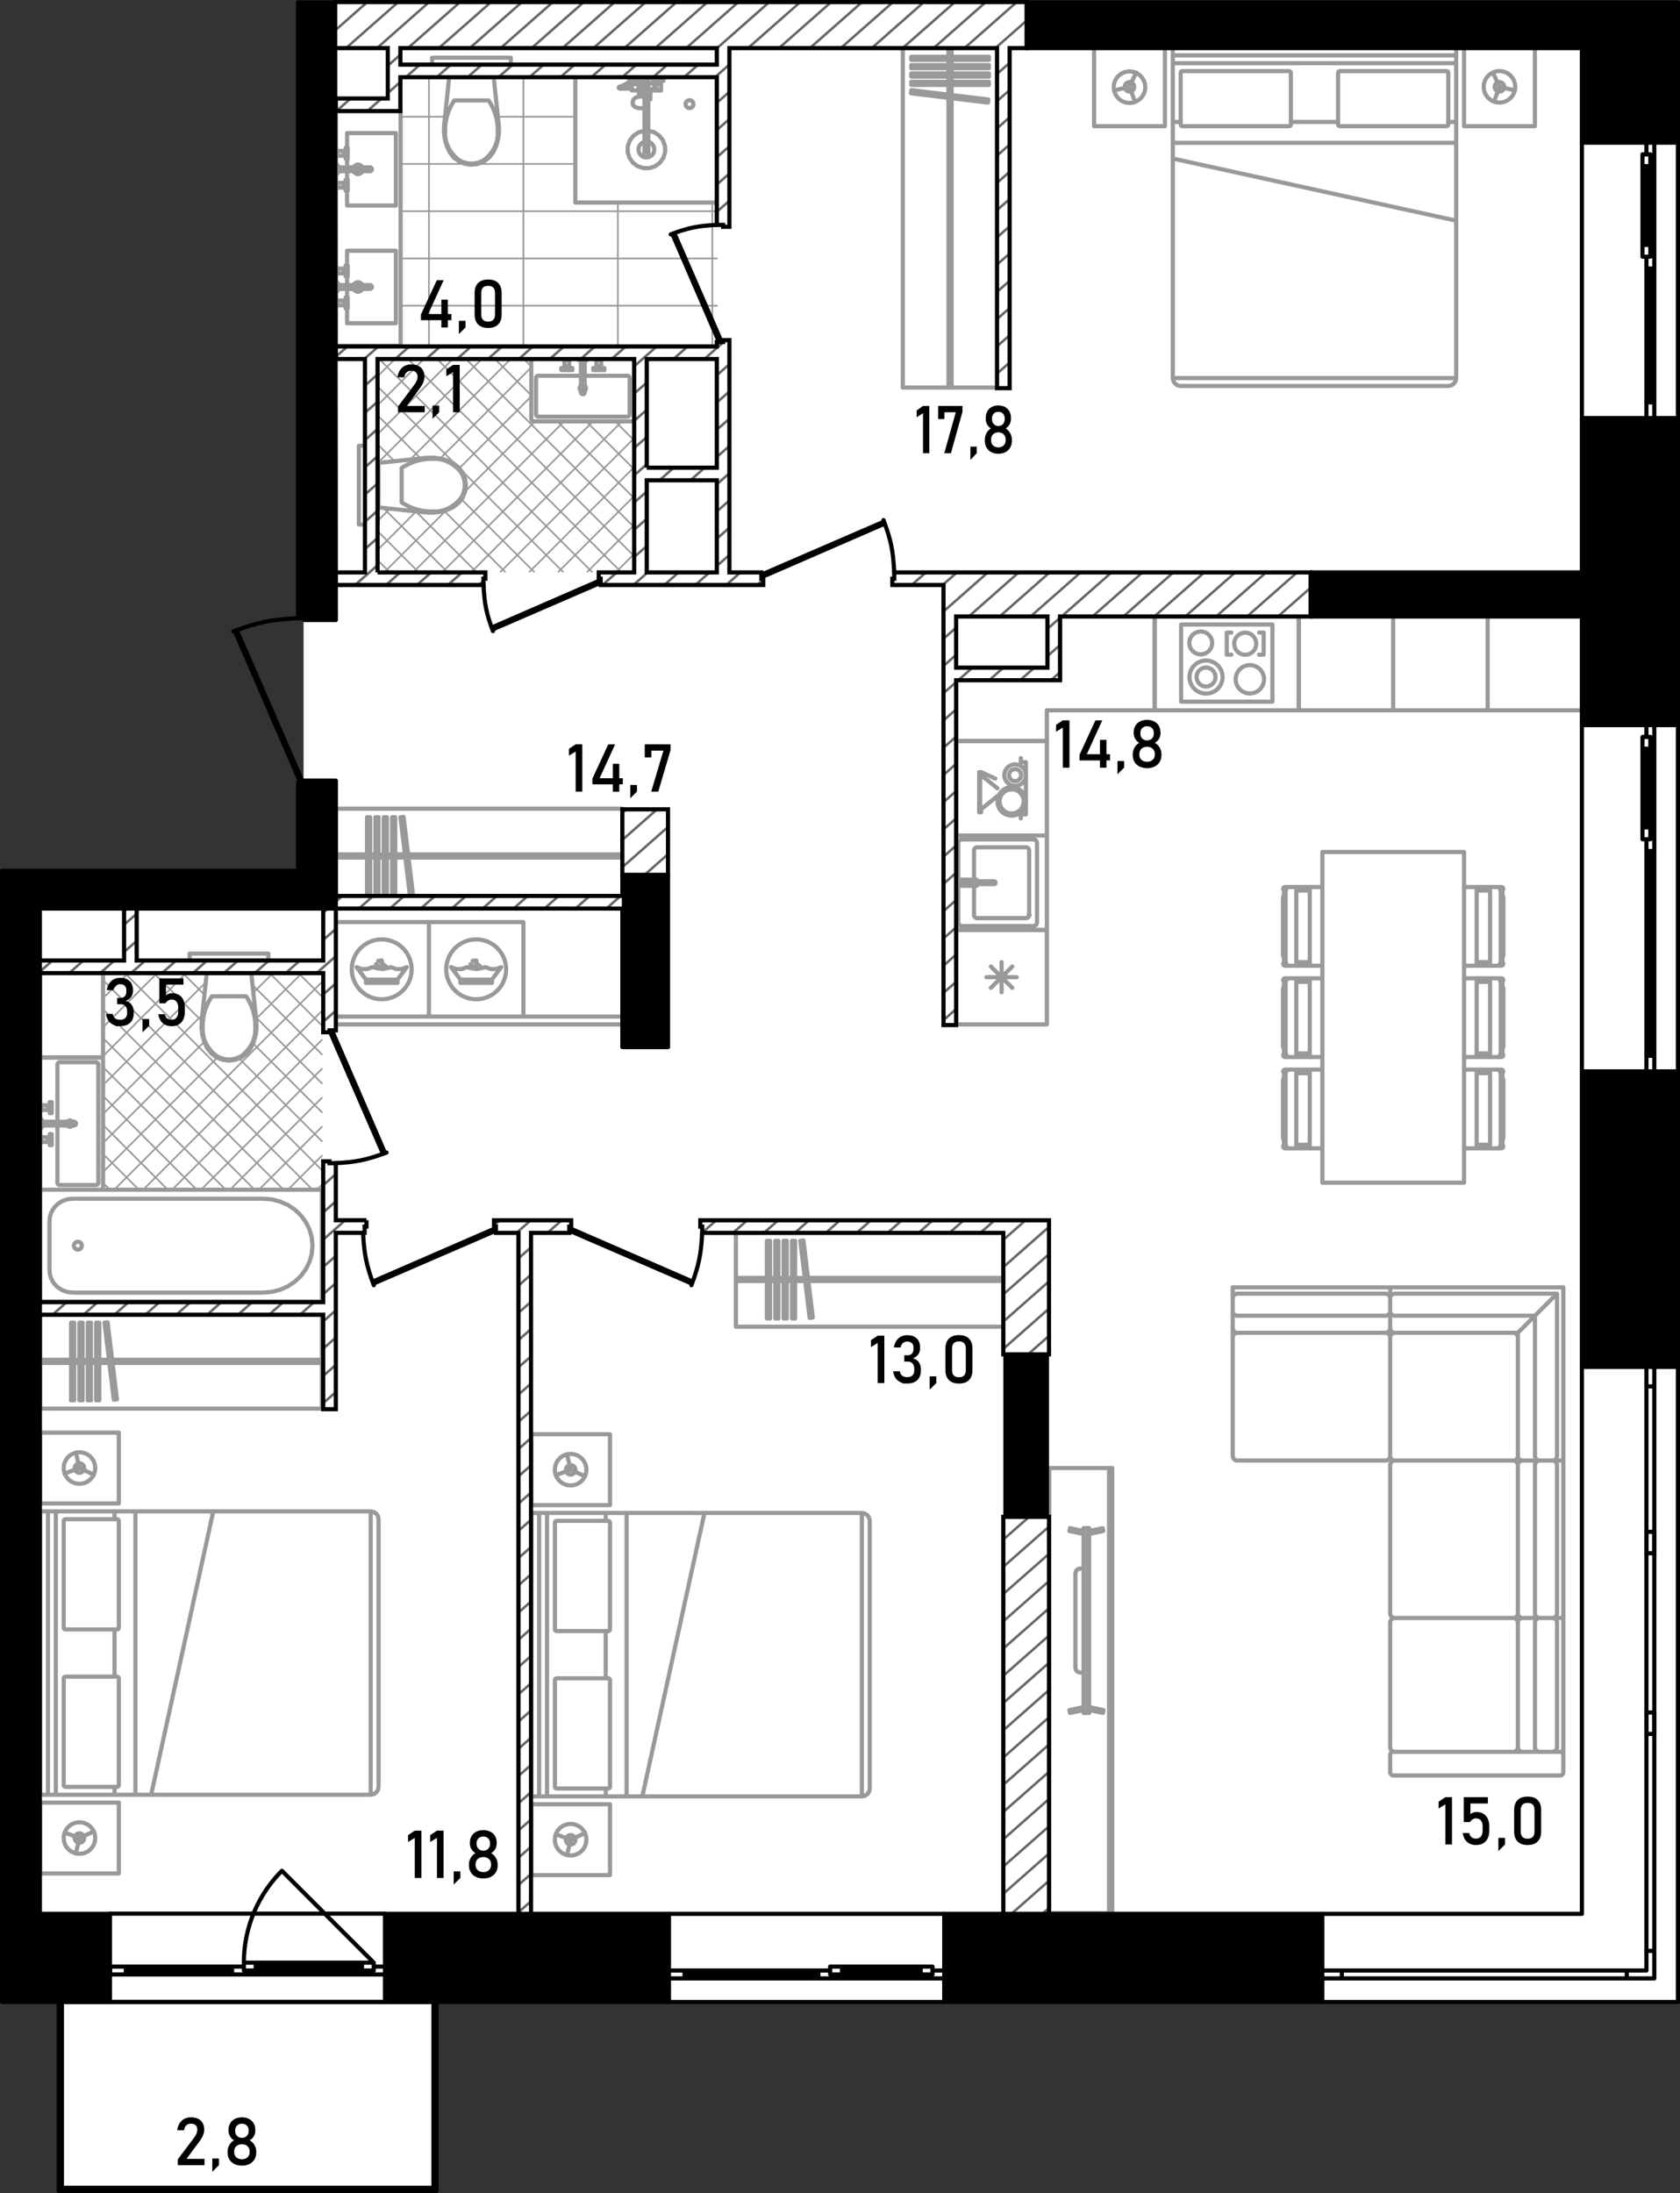 <svg version="1.1" id="_x31_8" xmlns="http://www.w3.org/2000/svg" x="0" y="0" viewBox="0 0 403.235 526.314" xml:space="preserve"><rect x="0" y="0" width="403.235" height="526.314" fill="#333333" stroke="none"/><style>.st0,.st1{fill-rule:evenodd;clip-rule:evenodd}.st0{fill:#fff}.st1{stroke:#999;stroke-width:.4}.st1,.st2,.st3{fill:none;stroke-linecap:round;stroke-linejoin:round;stroke-miterlimit:3}.st2{fill-rule:evenodd;clip-rule:evenodd;stroke:#999}.st3{stroke:#000}.st4,.st5,.st7,.st8{fill-rule:evenodd;clip-rule:evenodd}.st5,.st7,.st8{fill:none;stroke:#000}.st5{stroke-linecap:round;stroke-linejoin:round;stroke-miterlimit:3}.st7,.st8{stroke-miterlimit:22.926}.st8{stroke:#666;stroke-width:.6}</style><path class="st0" d="M72.864.432v211.175H.555V480.94h13.476v44.5h90.5v-44.5h298.26V.432z"/><g id="mebel"><path class="st1" d="M76.04 285.53l1.222-1.222m-8.169 1.222l8.169-8.169m-15.116 8.169l15.115-15.115M55.198 285.53l22.063-22.063M48.252 285.53l29.009-29.009M41.306 285.53l35.956-35.956M34.358 285.53l42.903-42.903M27.412 285.53l49.85-49.85m-52.524 45.576l27.428-27.429m9.304-9.303l11.138-11.139m-47.87 40.923l24.294-24.294m11.775-11.774l4.854-4.854m-40.923 33.976l23.831-23.831m-23.831 16.885l24.65-24.65m-25.043 18.096l.072-.072m.321-.322l20.082-20.083M24.738 246.521l13.136-13.136M24.738 239.575l6.189-6.189m46.334 5.755l-5.755-5.755m5.755 12.702l-12.702-12.702m12.702 19.65l-16.65-16.651m16.65 23.597L61.43 244.151m15.831 22.778l-16.534-16.534m-11.652-11.654l-5.356-5.356m33.542 40.492l-19.887-19.888m-8.958-8.959l-11.645-11.645m40.49 47.438l-47.437-47.437m45.198 52.144l-50.284-50.284m43.337 50.284l-43.337-43.338m36.39 43.338l-36.39-36.39m29.443 36.39l-29.443-29.443M47.234 285.53l-22.495-22.495M40.287 285.53l-15.548-15.548m8.601 15.548l-8.602-8.602m1.655 8.602l-1.655-1.655M147.935 137.219l4.332-4.332m-11.279 4.332l11.279-11.279m-18.226 11.279l18.226-18.226m-25.173 18.226l25.173-25.173m-32.119 25.173l32.119-32.119m-39.066 32.119l36.086-36.086m-43.034 36.086l36.086-36.086m-43.033 36.086l36.087-36.086M92.36 137.219l14.809-14.809m4.467-4.467l16.81-16.81m-37.771 30.823l9.219-9.219m10.349-10.349l17.274-17.274M90.675 125.01l2.936-2.936m12.041-12.042l21.865-21.865m-29.068 22.121l24.269-24.269m-32.037 25.09l25.091-25.089m-25.097 18.148l18.15-18.148m-18.15 11.202l11.202-11.202m-11.202 4.255l4.257-4.255m57.335 19.72l-4.607-4.607m4.607 11.553l-11.553-11.553m-13.197-13.196L125.6 86.02m26.667 33.613l-18.5-18.5m-6.25-6.249l-8.864-8.864m33.614 40.56l-40.561-40.561m40.561 47.509l-47.508-47.509m44.253 51.2l-51.2-51.2m44.254 51.2l-51.201-51.2m44.254 51.2l-25.013-25.013m-.031-.03l-19.4-19.399m37.496 44.442l-17.414-17.414m-9.783-9.783L90.675 99.723m30.55 37.496l-14.642-14.642M94.69 110.685l-4.015-4.015m23.603 30.549l-14.494-14.494m7.547 14.494l-15.314-15.313m8.367 15.313l-9.709-9.708m2.762 9.708l-2.762-2.762M96.154 73.361h75.95m-75.95-11.336h75.95m-75.95-11.336h75.95m-75.95-11.336h15.577m2.854 0h23.512M96.154 28.017h10.661m12.687 0h18.595m32.874 54.978V48.61M148.3 82.995V48.61m-22.673 34.385V18.382m-22.672 64.613V18.382"/><path class="st2" d="M266.958 352.318v106.841m0 0h-15.114m0 0V352.318m0 0h15.114M266.202 352.318v106.841M266.958 405.738h-.756M266.958 352.318h-.756M172.105 48.611h-34.008M138.097 48.611V18.382M166.437 24.994a.944.944 0 11-1.889 0 .944.944 0 011.889 0zM155.606 31.365l1.396.372m0-.001l1.209.793m0 .001l.899 1.133m0 0l.495 1.357m0 0l.044 1.446m0-.001l-.414 1.384m0 0l-.828 1.185m0 .001l-1.159.863m0-.001l-1.372.455m0 0h-1.446m0 0l-1.372-.455m0 0l-1.16-.863m0 .001l-.828-1.185m0-.001l-.413-1.384m0 0l.043-1.446m0 .001l.496-1.357m0 0l.897-1.133m0 0l1.209-.793m0-.001l1.397-.372m0 .001v-5.538m0-.001l-.455.108m0 0l-.49.037m0 0l-.489-.037m0 0l-.455-.108m0 0l-.392-.172m0 0l-.299-.225m0 0l-.19-.26m0 0l-.064-.282m0 0v-.402m0 0l.019-.12m0 .001l.064-.277m0 0l.054-.104m0 0l.182-.251m0-.001l.078-.07m0 0l.274-.205m0 0l.357-.157m0 0l.195-.051m0 0l.25-.06m0 .001l.02-.688m0 0l.009-.796m0-.001h-1.729m0 0v-.435m0 0h-2.871m0 0l-.16-.058m0 0l-.083-.149m0 .001l.033-.166m0-.001l.134-.105m0 .001l.485-.158m0-.001l.726-.315m0 0l1.008-.574m0 0l.728-.258m0 .001v-.125m0-.001h-.604m0 0v-.982m0 .001h2.569m0 0v.877m0-.001l.024.01m0 .001l.039.028m0-.001l.033.034m0 0l.025.041m0 0l.278.673m0 0h.697m0 0v-1.361m0 0h-1.058m0 0v-.302m0 .001h3.023m0 0v.302m0-.001h-1.058m0 0v1.361m0 0h1.436m0 0v.151m0 0h.416m0 0v-.303m0 0h-.152m0 0v-.529m0 0h-.604m0 0v-.982m0 .001h2.569m0 0v.982m0-.001h-.604m0 0v.529m0 0h-.152m0 0v.303m0 0h.152m0 0v1.511m0 0h-2.57m0 0v2.154m0 0h-.023m0 0h-.059m0 0h-.094m0 0h-.124m0 0h-.149m0 0h-.042m0 0v7.504M153.263 20.044h.21m0 0l-.141-.341m0 0l-.326-.053m0 0l-.008.001m0 0v.242m0 0h-.151m0 0v.302m0 0h.416m0 0v-.151M151.789 20.195v-.241m0 .001l-.677.239m0-.001l-.987.564m0 .001l-.053.023m0 0h1.566m0 0v-.585m0-.001h.151M157.646 19.363v.529M158.327 19.363v.529M151.989 19.363h-.351M152.847 19.893h-.188M152.658 19.893h-.68M151.978 19.893h-.014M152.658 19.717v.176M151.978 19.888v.005M151.789 20.195h1.058M154.142 21.706h.557M151.638 20.781v.49M154.208 22.274h.49M148.842 21.26l-.075.012M152.991 19.157l.048.002M152.822 19.189l.169-.032M153.537 19.239l.046.011M153.583 19.25l.02.008M151.638 19.489l.453-.162M152.091 19.327l.73-.139M152.948 19.661l.058-.011M148.842 21.26l.513-.168M149.355 21.092l.718-.312M152.049 19.344h.001M153.038 19.159l.498.08M154.697 23.762l.001-.002M154.698 23.231l-.001-.001M153.263 20.591v-.127M153.263 20.346v-.103M153.263 20.464v-.118M153.473 20.044h.523M152.225 19.8l.723-.139M151.789 19.954l.436-.154M153.943 20.677l.001.001M153.852 20.633l.091.044M153.754 20.618l.098.015M153.656 20.633l.099-.016M153.566 20.677l.091-.044M153.566 20.677l-.001.001M153.41 23.174l.345-.026M153.754 23.148l.345.026M153.338 23.191l.071-.017M154.42 23.25l.195.052M154.099 23.174l.321.076M153.385 20.844l-.009.062M154.615 23.302l.083.036M154.17 23.191l-.02-.688M154.132 20.906l-.009-.062M154.123 20.844l-.026-.058M154.097 20.786l-.042-.05M154.055 20.737l-.056-.038M153.999 20.698l-.056-.021M153.943 20.678l-.007-.003M153.936 20.675l-.068-.008M153.867 20.667h-.227M153.641 20.667l-.068.008M153.573 20.675l-.008.003M153.565 20.678l-.056.021M153.509 20.698l-.055.038M153.454 20.737l-.043.049M153.412 20.786l-.027.058M154.151 22.502l-.019-1.596M153.366 21.706l.01-.8M153.263 21.404h.107M154.138 21.404h.561M155.606 31.365v5.343M154.698 31.365v5.343M155.606 36.708h-.907M158.666 19.363h-1.36M158.515 19.893h-1.058M158.515 20.195h-1.058M157.041 20.195v1.209M153.263 21.404v-1.209M155.606 18.684h-.907M155.606 20.044v3.816M154.698 25.826v-5.782M157.041 21.404h-1.436M156.097 21.706h-.491M156.097 22.274h-.491M154.208 21.706v1.493M155.606 34.042a1.89 1.89 0 11-.907 0M157.041 20.732a.34.34 0 110 .589M106.756 33.373l.469 1.645m0 0l.718 1.551m0 0l.968 1.23m0 0l1.248.943m0 0l1.448.594m0 0l1.551.205m0 0l1.551-.205m0 0l1.447-.594m0 0l1.249-.943m0 0l.967-1.23m0 0l.719-1.551m0 0l.469-1.645m0 0l.208-1.698m0 0l-.06-1.709m0 0l-1.223-11.585m0 0h-10.654m0 0l-1.223 11.585m0 0l-.059 1.709m0 0l.207 1.698M117.275 24.103h-4.116M113.158 24.103h-4.115M116.222 38.369c-.89.57-1.961.881-3.063.887M119.47 31.54c.165 2.591-1.031 5.106-3.248 6.829M117.275 24.103c1.506 2.253 2.266 4.828 2.195 7.437M106.847 31.54c-.071-2.609.689-5.185 2.195-7.437M110.095 38.369c-2.218-1.723-3.414-4.238-3.248-6.829M113.158 39.256a5.738 5.738 0 01-3.063-.887M117.806 18.381h-9.295m0 0v.189m0 0h9.295m0 0v-.189M103.711 18.381h18.894M103.711 13.847h18.894M103.711 18.381v-4.534M122.605 18.381v-4.534M128.083 86.019H151.7m0 0l.401.166m0 0l.166.4m0 0v13.982m0 0l-.166.4m0 0l-.401.166m0 0h-23.617m0 0l-.4-.166m0 0l-.166-.4m0 0V86.585m0 0l.166-.4m0 0l.4-.166M129.217 90.175h10.222m.906 0h10.222M151.133 90.742v8.69M150.567 100h-21.35M128.651 99.433v-8.69M150.567 90.175c.313 0 .566.254.566.567M151.133 99.433a.566.566 0 01-.566.567M129.217 100a.567.567 0 01-.566-.567M128.651 90.742c0-.313.254-.567.566-.567M140.648 93.163a.754.754 0 01-.303.605v-1.21a.755.755 0 01.303.605zm-1.209.606a.754.754 0 010-1.21v1.21zM140.345 86.548h-.906m0 0v7.748m0 0l.256.301m0 0h.394m0 0l.256-.301m0 0v-7.748M139.136 86.548h1.512m0 0v-.265m0 0h-1.512m0 0v.265M138.758 86.284h2.268m0 0v-.265m0-.001h-2.268m0 0v.265M136.623 87.908v-1.625m0 .001h.095m0 0v-.133m0 0h.283m0 0v-.132m0-.001h-1.889m0 0v.132m0 .001h.283m0 0v.133m0 0h.094m0 0v1.625m0-.001h.322m0 0v.415m0 0h-1.078m0 0v.491m0 .001h2.646m0 0v-.491m0-.001h-1.077m0 0v-.415m0 0h.321M143.16 87.908v-1.625m0 .001h-.095m0 0v-.133m0 0h-.283m0 0v-.132m0-.001h1.89m0 0v.132m0 .001h-.283m0 0v.133m0 0h-.095m0 0v1.625m0-.001h-.322m0 0v.415m0 0h1.078m0 0v.491m0 .001h-2.646m0 0v-.491m0-.001h1.077m.001 0v-.415m0 0h-.321M135.811 88.323l.072.072M136.302 88.323l-.072.072M135.811 87.908h.491M135.49 86.284h1.134M136.718 86.151h-1.322M143.973 88.323l-.071.072M143.482 88.323l.072.072M143.973 87.908h-.491M144.294 86.284h-1.134M143.066 86.151h1.323M136.302 88.57a.244.244 0 01-.245.245.245.245 0 110-.491c.136 0 .245.11.245.246zM143.973 88.57c0 .136-.11.245-.245.245a.245.245 0 11.245-.245zM105.667 122.838l1.645-.469m0 0l1.551-.718m0 0l1.23-.967m0 0l.943-1.249m0 0l.594-1.448m0 0l.205-1.55m0 0l-.205-1.551m0 0l-.594-1.448m0 0l-.943-1.248m0 0l-1.23-.967m0 0l-1.551-.719m0 0l-1.645-.469m0 0l-1.698-.208m0 0l-1.709.06m0 0l-11.585 1.222m0 0v10.655m0 0l11.585 1.222m0 0l1.709.06m0 0l1.698-.208M96.397 112.321v4.116M96.397 116.437v4.116M110.663 113.373c.57.889.881 1.961.887 3.063M103.834 110.125c2.591-.165 5.106 1.031 6.829 3.248M96.397 112.321c2.253-1.506 4.828-2.266 7.437-2.195M103.834 122.748c-2.609.07-5.185-.689-7.437-2.195M110.663 119.5c-1.723 2.217-4.238 3.413-6.829 3.248M111.55 116.437a5.738 5.738 0 01-.887 3.063M90.675 111.789v9.295m0 0h.189m0 0v-9.295m0 0h-.189M90.675 125.883V106.99M86.141 125.883V106.99M90.675 125.883h-4.534M90.675 106.99h-4.534M48.566 248.377l.469 1.645m0 0l.718 1.551m0 0l.967 1.23m0 0l1.249.943m0 0l1.448.594m0 0l1.55.205m0 0l1.552-.205m0 0l1.447-.594m0 0l1.248-.943m0 0l.968-1.23m0 0l.719-1.551m0 0l.469-1.645m0 0l.207-1.697m0 0l-.059-1.71m0 0l-1.223-11.585m0 0H49.64m0 0l-1.222 11.585m0 0l-.06 1.71m0 0l.208 1.697M59.084 239.107h-4.117M54.967 239.107h-4.116M58.031 253.373a5.752 5.752 0 01-3.063.887M61.28 246.544c.165 2.591-1.031 5.106-3.249 6.829M59.084 239.107c1.505 2.253 2.265 4.828 2.195 7.437M48.656 246.544c-.07-2.609.689-5.185 2.195-7.437M51.903 253.373c-2.217-1.723-3.413-4.238-3.248-6.829M54.967 254.26a5.74 5.74 0 01-3.063-.887M59.615 233.385H50.32m-.001 0v.189m0 0h9.295m.001 0v-.189M45.521 233.385h18.894M45.521 228.851h18.894M45.521 233.385v-4.534M64.414 233.385v-4.534M9.623 254.357v30.606m0 0l.167.402m0 0l.4.166m0 0h13.981m0 0l.401-.166m0 0l.166-.402m0 0v-30.606m0 0l-.166-.401m0 0l-.401-.166m0 0H10.19m0 0l-.4.166m0 0l-.167.401M13.781 255.49v13.716m0 .907v13.717M14.347 284.397h8.691M23.605 283.83v-28.34M23.038 254.923h-8.691M14.347 284.397a.567.567 0 01-.566-.566M23.605 283.83a.567.567 0 01-.566.566M23.038 254.923c.312 0 .566.254.566.567M13.781 255.49c0-.313.254-.567.566-.567M17.374 270.113a.755.755 0 01-1.21 0h1.21zm-1.21-.907a.755.755 0 011.208 0h-1.208zM10.153 270.113v-.907m0 .001h7.748m0 0l.301.256m0 0v.395m0-.001l-.301.256m0 0h-7.748M10.153 268.904v1.512m0 0h-.265m0 0v-1.512m0 0h.265M9.888 268.527v2.267m0-.001h-.265m0 0v-2.267m0 .001h.265M11.513 266.392H9.888m0 0v.095m0 0h-.132m0 0v.283m0 0h-.133m0 0v-1.89m0 0h.133m0 0v.283m0 0h.132m0 0v.095m0 0h1.625m0 0v.322m0 0h.416m0 0v-1.078m0 0h.491m0 0v2.646m0 0h-.491m0 0v-1.077m0 0h-.416m0 0v.321M11.513 272.929H9.888m0 0v-.095m0 0h-.132m0 0v-.283m0 0h-.133m0 0v1.889m0 0h.133m0 0v-.283m0 0h.132m0 0v-.094m0 0h1.625m0 0v-.322m0 0h.416m0 0v1.078m0 0h.491m0 0v-2.646m0 0h-.491m0 0v1.077m0 0h-.416m0 0v-.321M11.929 265.579l.072.071M11.929 266.071l.072-.072M11.513 265.579v.491M9.888 265.258v1.134M9.756 266.486v-1.322M11.929 273.741l.072-.072M11.929 273.25l.072.071M11.513 273.741v-.49M9.888 274.063v-1.134M9.756 272.834v1.322M12.42 265.824a.245.245 0 11-.491 0 .246.246 0 01.491 0zM12.42 273.495a.246.246 0 11-.492 0 .246.246 0 01.492 0zM9.623 285.53h67.638m0 0v26.828m0 0H9.623m0 0V285.53M17.515 310.212l-.979-.081m0 0l-.949-.242m0 0l-.89-.396m0 0l-.805-.536m0 0l-.695-.661m0 0l-.564-.767m0 0l-.415-.847m0 0l-.254-.904m0 0l-.086-.931m0 0v-11.805m0 0l.086-.932m0 0l.254-.903m0 0l.415-.848m0 0l.564-.766m0 0l.695-.661m0 0l.805-.536m0 0l.89-.396m0 0l.949-.242m0 0l.979-.081m0 0H63.17m0 0l2.056.171m0 0l1.992.509m0 0l1.87.829m0 0l1.691 1.127m0 0l1.459 1.388m0 0l1.183 1.61m0 0l.871 1.779m0 0l.535 1.897m0 0l.18 1.957m0 0l-.18 1.956m0 0l-.535 1.898m0 0l-.871 1.78m0 0l-1.183 1.61m0 0l-1.459 1.388m0 0l-1.691 1.127m0 0l-1.87.829m0 0l-1.992.509m0 0l-2.056.171m0 0H17.515M19.637 298.945a.944.944 0 11-1.889 0 .944.944 0 011.889 0zM333.666 320.999v28.39M334.8 350.523h28.39M364.324 349.389v-28.39M363.19 319.865H334.8M373.72 310.469v38.92M372.586 350.523h-7.129M364.324 349.389v-29.523M364.324 319.865h-29.523M333.666 318.732v-7.129M334.8 310.469h38.92M368.43 349.389v-33.63M368.43 315.759H334.8M375.232 350.523v-41.564M375.232 308.958h-41.565M375.232 350.523h-2.646M333.666 311.603v-2.645M333.666 318.732V321M365.457 350.523h-2.268M364.324 319.865l9.396-9.396M334.8 350.523a1.134 1.134 0 01-1.134-1.134M364.324 349.389c0 .626-.507 1.134-1.134 1.134M363.19 319.865c.627 0 1.134.508 1.134 1.134M333.666 320.999c0-.626.508-1.134 1.134-1.134M373.72 349.389c0 .626-.508 1.134-1.134 1.134M365.457 350.523a1.134 1.134 0 01-1.134-1.134M334.8 319.865a1.134 1.134 0 01-1.134-1.134M333.666 311.603c0-.626.508-1.134 1.134-1.134M369.564 350.523a1.134 1.134 0 01-1.134-1.134M334.8 315.759a1.134 1.134 0 01-1.134-1.133M375.232 388.309v-37.786M375.232 388.309h-2.646M375.232 350.523h-2.646M365.457 388.309h-2.268M365.457 350.523h-2.268M333.666 351.657v35.519M334.8 388.309h28.39M364.324 387.176v-35.52M363.19 350.523H334.8M373.72 351.657v35.519M372.586 388.309h-7.129M364.324 387.176v-35.52M365.457 350.523h7.129M368.43 387.176v-35.52M334.8 388.309a1.134 1.134 0 01-1.134-1.133M364.324 387.176c0 .626-.507 1.133-1.134 1.133M363.19 350.523c.627 0 1.134.508 1.134 1.134M333.666 351.657c0-.626.508-1.134 1.134-1.134M373.72 387.176c0 .626-.508 1.133-1.134 1.133M365.457 388.309a1.134 1.134 0 01-1.134-1.133M364.324 351.657c0-.626.508-1.134 1.134-1.134M372.586 350.523c.626 0 1.134.508 1.134 1.134M369.564 388.309a1.134 1.134 0 01-1.134-1.133M368.43 351.657c0-.626.508-1.134 1.134-1.134M333.666 421.184v4.156M334.422 426.096h40.054M375.232 425.34v-4.156M374.476 420.428h-40.054M375.232 421.184v-32.875M375.232 388.309h-2.646M365.457 388.309h-2.268M333.666 389.443v29.852M334.8 420.428h28.39M364.324 419.294v-29.852M363.19 388.309H334.8M373.72 389.443v29.852M372.586 420.428h-7.129M364.324 419.294v-29.852M365.457 388.309h7.129M368.43 419.294v-29.852M334.422 426.096a.757.757 0 01-.756-.756M375.232 425.34a.757.757 0 01-.756.756M374.476 420.428c.417 0 .756.338.756.756M333.666 421.184c0-.418.339-.756.756-.756M334.8 420.428a1.134 1.134 0 01-1.134-1.134M364.324 419.294c0 .626-.507 1.134-1.134 1.134M363.19 388.309c.627 0 1.134.508 1.134 1.134M333.666 389.443c0-.626.508-1.134 1.134-1.134M373.72 419.294c0 .626-.508 1.134-1.134 1.134M365.457 420.428a1.134 1.134 0 01-1.134-1.134M364.324 389.443c0-.626.508-1.134 1.134-1.134M372.586 388.309c.626 0 1.134.508 1.134 1.134M369.564 420.428a1.134 1.134 0 01-1.134-1.134M368.43 389.443c0-.626.508-1.134 1.134-1.134M333.666 308.958H295.88M333.666 308.958v2.645M295.88 308.958v2.645M333.666 318.732V321M295.88 318.732V321M297.014 350.523h35.519M333.666 349.389v-28.39M332.533 319.865h-35.519M295.88 320.999v28.39M297.014 310.469h35.519M333.666 311.603v7.129M332.533 319.865h-35.519M295.88 318.732v-7.129M332.533 315.759h-35.519M333.666 349.389c0 .626-.508 1.134-1.134 1.134M332.533 319.865c.626 0 1.134.508 1.134 1.134M295.88 320.999c0-.626.508-1.134 1.134-1.134M297.014 350.523a1.134 1.134 0 01-1.134-1.134M332.533 310.469c.626 0 1.134.508 1.134 1.134M333.666 318.732c0 .626-.508 1.134-1.134 1.134M297.014 319.865a1.134 1.134 0 01-1.134-1.134M295.88 311.603c0-.626.508-1.134 1.134-1.134M333.666 314.626c0 .626-.508 1.133-1.134 1.133M297.014 315.759a1.134 1.134 0 01-1.134-1.133M96.155 26.505v56.491M80.662 26.505v56.491M96.155 82.996H80.662M96.155 26.505H80.662M95.021 31.937v17.382M95.021 49.319H83.307M83.307 49.319v-3.533m0-2.645v-2.06m0-.907v-2.058m0-2.646v-3.533M83.307 31.937h11.714M95.021 60.182v17.383M95.021 77.565H83.307M83.307 77.565v-3.534m0-2.645v-2.059m0-.908v-2.058m0-2.646v-3.533M83.307 60.182h11.714M86.97 41.081a1.133 1.133 0 01-2.079 0h2.079zm-2.079-.907a1.134 1.134 0 012.077 0h-2.077zM86.969 69.327a1.133 1.133 0 01-2.079 0h2.079zm-2.078-.908a1.134 1.134 0 012.077 0h-2.077zM81.191 41.081v-.907m0 0h7.748m0 0l.301.257m0 0v.394m0 0l-.301.256m0 0h-7.748M81.191 39.872v1.512m0 0h-.264m0 0v-1.512m0 0h.264M80.927 39.494v2.268m0 0h-.266m0 0v-2.268m0 0h.266M82.551 37.36h-1.624m0 0v.094m0 0h-.133m0 0v.284m0 0h-.133m0 0v-1.89m0 0h.133m0 0v.283m0 0h.133m0 0v.095m0 0h1.624m0 0v.322m0 0h.416m0 0V35.47m0 0h.491m0 0v2.646m0 0h-.491m0 0v-1.077m0 0h-.416m0 0v.321M82.551 43.897h-1.624m0 0v-.095m0 0h-.133m0 0v-.283m0 0h-.133m0 0v1.889m0 0h.133m0 0v-.282m0 0h.133m0 0v-.096m0 0h1.624m0 0v-.321m0 0h.416m0 0v1.077m0 0h.491m0 0v-2.645m0 0h-.491m0 0v1.077m0 0h-.416m0 0v-.321M81.191 69.326v-.906m0 0h7.748m0 0l.301.256m0 0v.394m0 0l-.301.256m0 0h-7.748M81.191 68.117v1.512m0 0h-.264m0 0v-1.512m0 0h.264M80.927 67.74v2.268m0 0h-.266m0 0V67.74m0 0h.266M82.551 65.605h-1.624m0 0v.095m0 0h-.133m0 0v.283m0 0h-.133m0 0v-1.89m0 0h.133m0 0v.284m0 0h.133m0 0v.094m0 0h1.624m0 0v.322m0 0h.416m0 0v-1.078m0 0h.491m0 0v2.646m0 0h-.491m0 0v-1.077m0 0h-.416m0 0v.321M82.551 72.142h-1.624m0 0v-.095m0 0h-.133m0 0v-.283m0 0h-.133m0 0v1.889m0 0h.133m0 0v-.283m0 0h.133m0 0v-.094m0 0h1.624m0 0v-.322m0 0h.416m0 0v1.078m0 0h.491m0 0v-2.646m0 0h-.491m0 0v1.077m0 0h-.416m0 0v-.321M82.967 36.547l.072.072M82.967 37.038l.072-.072M82.551 36.547v.491M80.927 36.226v1.134M80.794 37.453v-1.322M82.967 44.709l.072-.072M82.967 44.218l.072.071M82.551 44.709v-.491M80.927 45.03v-1.133M80.794 43.802v1.323M82.967 64.792l.072.072M82.967 65.283l.072-.072M82.551 64.792v.491M80.927 64.471v1.134M80.794 65.699v-1.322M82.967 72.954l.072-.072M82.967 72.463l.072.072M82.551 72.954v-.491M80.927 73.276v-1.134M80.794 72.047v1.322M83.458 36.792a.246.246 0 11-.492 0 .246.246 0 01.492 0zM83.458 44.463a.246.246 0 11-.492 0 .246.246 0 01.492 0zM83.458 65.037a.245.245 0 11-.49.002.245.245 0 01.49-.002zM83.458 72.708a.246.246 0 11-.492 0 .246.246 0 01.492 0zM251.267 245.855v-22.672m0 0H229.54m0 0v22.672m0 0h21.727M236.782 234.519h7.243M237.843 237.079l5.121-5.121M240.403 238.14v-7.242M242.964 237.079l-5.121-5.121M283.491 168.393h21.916m.001 0v-18.516m0 0h-21.916m-.001 0v18.516M294.449 157.114v-5.299M294.449 151.815h1.097M294.449 157.114h1.097M303.303 157.114v-5.299M302.207 151.815h1.096M302.207 157.114h1.096M290.943 154.247a2.74 2.74 0 11-5.479 0 2.74 2.74 0 015.479 0zM293.442 162.486a3.968 3.968 0 11-7.936 0 3.968 3.968 0 017.936 0z"/><path class="st2" d="M291.741 162.486a2.268 2.268 0 11-4.536-.002 2.268 2.268 0 014.536.002zM301.521 154.432a2.646 2.646 0 11-5.291 0 2.646 2.646 0 015.291 0zM303.395 163.024a3.4 3.4 0 11-6.802-.002 3.4 3.4 0 016.802.002zM277.151 170.471h34.597M277.151 147.799h34.597M277.151 170.471v-22.672M311.747 170.471v-22.672M248.906 221.483v-19.271m0 0l-.222-.535m-.001 0l-.534-.22m.001 0h-17.382m0 0l-.534.22m0 0l-.222.535m0 0v19.271m0 0l.222.534m0 0l.534.222m0 0h17.382m0 0l.534-.222m-.001 0l.222-.534M251.267 223.183v-22.672M229.54 223.183v-22.672M251.267 223.183H229.54M251.267 200.511H229.54M247.016 219.593v-15.492M246.261 203.345h-11.715M233.79 204.101v15.492M234.546 220.349h11.715M247.016 219.593h.108a.108.108 0 00-.108-.108.108.108 0 10.108.108h-.108zM246.261 203.345c.417 0 .755.339.755.756M233.79 204.101c0-.417.339-.756.756-.756M234.546 220.349a.756.756 0 01-.756-.756M247.016 219.593a.755.755 0 01-.755.756M238.623 212.187l.24-.1m0 0l.099-.241m0 0l-.1-.24m0 0l-.241-.099m0 0h-7.476m0 0l-.24.1m0 0l-.099.24m0 0l.099.24m0 0l.24.1m0 0h7.478M233.074 212.602v-.415m0 0h-1.928m-.001 0l-.24-.1m.001 0l-.1-.24m0 0l.1-.24m0 0l.24-.1m-.001 0h1.928m.001 0v-.414m0 0h-2.457m0 0v1.509m0 0h2.457M234.433 212.591v-.404m0 0h-1.322m0 0v.404m0 0h1.322M234.433 211.103h-1.322m0 0v.404m0 0h1.322m0 0v-.404M251.267 200.511v-22.672M229.54 200.511v-22.672M251.267 200.511H229.54M251.267 177.839H229.54M121.471 232.629a7.18 7.18 0 11-14.36 0 7.18 7.18 0 0114.36 0zM98.799 232.629a7.18 7.18 0 11-14.36 0 7.18 7.18 0 0114.36 0zM246.228 192.332a3.41 3.41 0 11-6.822 0 3.41 3.41 0 016.822 0z"/><path class="st2" d="M245.707 192.332a2.891 2.891 0 11-5.782 0 2.891 2.891 0 015.782 0zM246.228 186.024a2.578 2.578 0 11-5.158 0 2.579 2.579 0 115.158 0z"/><path class="st2" d="M245.094 186.024a1.445 1.445 0 11-2.89 0 1.445 1.445 0 012.89 0zM274.884 20.837a3.78 3.78 0 11-7.558 0 3.78 3.78 0 017.558 0z"/><path class="st2" d="M272.238 20.837a1.134 1.134 0 11-2.269 0 1.134 1.134 0 012.269 0zM363.681 20.837a3.778 3.778 0 11-7.557.001 3.778 3.778 0 017.557-.001z"/><path class="st2" d="M361.036 20.837a1.134 1.134 0 11-2.269 0 1.134 1.134 0 012.269 0zM140.742 352.713a3.779 3.779 0 11-7.558 0 3.779 3.779 0 017.558 0z"/><path class="st2" d="M138.097 352.713a1.134 1.134 0 11-2.267.001 1.134 1.134 0 012.267-.001zM140.742 441.511a3.778 3.778 0 11-7.56 0 3.778 3.778 0 017.56 0z"/><path class="st2" d="M138.097 441.511a1.134 1.134 0 11-2.267.001 1.134 1.134 0 012.267-.001zM22.849 352.318a3.778 3.778 0 11-7.557 0 3.778 3.778 0 017.557 0z"/><path class="st2" d="M20.204 352.318a1.134 1.134 0 11-2.269 0 1.134 1.134 0 012.269 0zM22.849 441.115a3.778 3.778 0 11-7.557 0 3.778 3.778 0 017.557 0z"/><path class="st2" d="M20.204 441.115a1.134 1.134 0 11-2.269 0 1.134 1.134 0 012.269 0zM281.496 90.742h68.015m0 0V15.169m0 0h-68.015m0 0v75.573M283.386 92.631h64.236m0 0l.723-.144m0 0l.613-.409m0 0l.409-.613m0 0l.144-.723m0 0h-68.015m0 0l.144.723m0 0l.409.613m0 0l.613.409m0 0l.724.144M281.496 11.391h68.015m0 0v3.778m0 0h-68.015m0 0v-3.778M349.511 11.391h-68.015m0 0v1.89m0 0h68.015m0 0v-1.89M351.401 11.391h17.004m0 0v18.893m0 0h-17.004m0 0V11.391M279.607 11.391h-17.004m0 0v18.893m0 0h17.004m0 0V11.391M321.55 17.059h25.694m0 0l.267.11m0 0l.111.268m0 0v12.47m0 0l-.111.266m0 0l-.267.111m0 0H321.55m0 0l-.268-.111m0 0l-.111-.266m0 0v-12.47m0 0l.111-.268m0 0l.268-.11M309.458 17.059h-25.695m0 0l-.267.11m0 0l-.11.268m0 0v12.47m0 0l.11.266m0 0l.267.111m0 0h25.695m0 0l.267-.111m0 0l.111-.266m0 0v-12.47m0 0l-.111-.268m0 0l-.267-.11M281.496 29.26h1.89M309.836 29.26h11.335M347.622 29.26h1.889M281.496 34.27h68.015m0 0v18.686m0 0l-68.015-14.907m0 0V34.27M216.693 11.391h22.672m0 0v81.618m0 0h-22.672m0 0V11.391M228.407 93.009h-.756m0 0V11.391m0 0h.756m0 0v81.618M237.362 13.617h-18.626m.001 0v.756m0 0h18.626m-.001 0v-.756M237.362 15.62h-18.626m.001 0v.756m0 0h18.626m-.001 0v-.756M237.362 17.625h-18.626m.001 0v.756m0 0h18.626m-.001 0v-.756M237.362 19.63h-18.626m.001 0v.756m0 0h18.626m-.001 0v-.756M237.228 23.876l-18.491-2.241m0 0l-.091.75m0 0l18.491 2.241m0 0l.091-.75M80.662 216.759v-22.671m0 0h68.771m0 0v22.671m0 0H80.662M149.433 205.045v.756m0 0H80.662m0 0v-.756m0 0h68.771M88.099 214.766V196.14m0 0h.756m0 0v18.626m0 0h-.756M90.104 214.766V196.14m0 0h.755m0 0v18.626m0 0h-.755M92.109 214.766V196.14m0 0h.755m0 0v18.626m0 0h-.755M94.112 214.766V196.14m0 0h.756m0 0v18.626m0 0h-.756M98.359 214.631l-2.241-18.491m0 0l.75-.091m0 0l2.241 18.491m0 0l-.75.091M176.639 318.404v-22.672m0 .001h64.237m0 0v22.672m0-.001h-64.237M240.876 306.691v.756m0 0h-64.237m0 0v-.756m0 0h64.237M184.075 316.411v-18.626m0 0h.756m0 0v18.626m0 0h-.756M186.08 316.411v-18.626m0 0h.756m0 0v18.626m0 0h-.756M188.085 316.411v-18.626m0 0h.756m0 0v18.626m0 0h-.756M190.09 316.411v-18.626m0 0h.756m0 0v18.626m0 0h-.756M194.336 316.276l-2.241-18.49m0 0l.75-.091m0 0l2.241 18.49m0 0l-.75.091M9.623 338.053v-22.672m0 0h67.638m0 0v22.672m0 0H9.623M77.261 326.34v.755m0 0H9.623m0 0v-.755m0 0h67.638M17.061 336.061v-18.627m0 0h.756m0 0v18.627m0 0h-.756M19.066 336.061v-18.627m0 0h.755m0 0v18.627m0 0h-.755M21.07 336.061v-18.627m0 0h.756m0 0v18.627m0 0h-.756M23.075 336.061v-18.627m0 0h.756m0 0v18.627m0 0h-.756M27.321 335.925l-2.241-18.491m-.001 0l.75-.09m.001 0l2.241 18.49m0 0l-.75.091M206.868 431.119v-68.015m0 0h-75.572m.001 0v68.015m0 0h75.572M208.757 429.231v-64.236m0 0l-.144-.724m0 0l-.409-.613m0 0l-.613-.409m0 0l-.723-.144m0 0v68.015m0 0l.723-.144m0 0l.613-.409m0 0l.409-.613m0 0l.144-.723M127.517 431.119v-68.015m0 0h3.779m0 0v68.015m0 0h-3.779M127.517 363.105v68.015m0 0h1.89m0 0v-68.015m0 0h-1.89M127.517 361.215v-17.004m0 0h18.894m0 0v17.004m0 0h-18.894M127.517 433.009v17.004m0 0h18.894m0 0v-17.004m0 0h-18.894M133.185 391.067v-25.695m0 0l.11-.267m0 0l.268-.11m0 0h12.47m0 0l.266.11m0 0l.112.267m0 0v25.695m0 0l-.112.267m0 0l-.266.111m0 0h-12.47m0 0l-.268-.111m0 0l-.11-.267M133.185 403.158v25.694m0 0l.11.268m0 0l.268.11m0 .001h12.47m0 0l.266-.11m0-.001l.112-.268m0 0v-25.694m0 0l-.112-.268m0 0l-.266-.11m0 .001h-12.47m0 0l-.268.11m0-.001l-.11.268M145.386 431.119v-1.889M145.386 402.781v-11.337M145.386 364.994v-1.89M150.396 431.119v-68.015m0 0h18.686m0 0l-14.907 68.015m0 0h-3.779M88.975 430.724v-68.015m0 0H13.403m0 0v68.015m0 0h75.572M90.865 428.835v-64.237m0 0l-.144-.723m0 0l-.41-.613m0 0l-.613-.409m0 0l-.723-.144m0 0v68.015m0 0l.723-.144m0 0l.613-.409m0 0l.41-.613m0 0l.144-.723M9.623 430.724v-68.015m0 0h3.779m0 0v68.015m0 0H9.623M9.623 362.709v68.015m0 0h1.89m0 0v-68.015m0 0h-1.89M9.623 360.82v-17.004m0 0h18.894m0 0v17.004m0 0H9.623M9.623 432.613v17.004m0 .001h18.894m0 0v-17.004m0-.001H9.623M15.292 390.671v-25.695m0 0l.11-.267m0 0l.267-.111m0 0h12.47m0 0l.267.111m0 0l.111.267m0 0v25.695m0 0l-.111.267m0 0l-.267.111m0 0h-12.47m0 0l-.267-.111m0 0l-.11-.267M15.292 402.762v25.695m0 0l.11.267m0 0l.267.111m0 0h12.47m0 0l.267-.111m0 0l.111-.267m0 0v-25.695m0 0l-.111-.267m0 0l-.267-.111m0 0h-12.47m0 0l-.267.111m0 0l-.11.267M27.493 430.724v-1.889M27.493 402.384v-11.335M27.493 364.598v-1.889M32.503 430.724v-68.015m0 0h18.686m0 0l-14.908 68.015m0 0h-3.778M261.113 411.104h-1.021m-.001 0v-44.369m0 0h1.021m.001 0v44.369M260.092 409.7l-3.409.71m0-.001l.14.68m0 0l3.269-.68m0 0v-.71M260.092 401.403h-.832m0 0l-.567-.152m0 0l-.414-.415m0 0l-.153-.567m0-.001v-22.699m0 0l.153-.567m0 .001l.414-.414m0 0l.567-.153m0 0h.832m0 0v24.967M261.469 409.7l3.41.71m0-.001l-.141.68m0 0l-3.269-.68m0 0v-.71M260.092 368.139l-3.409-.71m0 0l.14-.68m0 0l3.269.68m0 0v.71M261.41 368.139l3.41-.71m-.001 0l-.14-.68m0 0l-3.27.68m.001 0v.71M261.41 411.104h-.297m0 0v-44.369m0 0h.297m0 0v44.369M120.3 232.114l-1.233.449m0 0h-1.313m0 0l-1.233-.449m0 0l-1.473.343m0 0h-1.513m0 0l-1.472-.343m0 0l-1.236.45m0-.001h-1.313m0 0l-1.235-.45m0 .001l2.232 2.987m0-.001h7.558m0 0l2.231-2.987M118.069 235.363h-7.558m0 0v-.263m0 0h7.558m0 0v.262M118.069 235.886h-7.558m0 0v-.262m0 0h7.558m0 0v.262M113.448 230.598l.891-.084m.001 0l.021.225m0 0l-.476.046m0 0l1.383 1.142m-.001 0l-.126.152m.001 0l-.642-.53m0 0l-.067.082m0 0l.74.611m-.001 0l-.121.146m0 0l-.74-.61m.001 0l-.08.096m0 0l.601.497m0 0l-.108.13m0 0l-.601-.497m0 0l-.08.098m-.001 0l.414.343m.001 0l-.115.139m-.001 0l-1.422-1.174M125.627 221.293h-22.672m0 0v22.672m0 0h22.672m0 0v-22.672M97.628 232.114l-1.233.449m0 0h-1.313m0 0l-1.232-.449m0 0l-1.474.343m0 0h-1.513m0 0l-1.472-.343m0 0l-1.235.45m0-.001h-1.314m0 0l-1.235-.45m0 .001l2.232 2.987m0-.001h7.558m0 0l2.231-2.987M95.397 235.363h-7.558m0 0v-.263m0 0h7.558m0 0v.262M95.397 235.886h-7.558m0 0v-.262m0 0h7.558m0 0v.262M90.777 230.598l.891-.084m0 0l.021.225m0 0l-.476.046m0 0l1.383 1.142m0 0l-.126.152m0 0l-.642-.53m0 0l-.067.082m0 0l.74.611m0 0l-.121.146m0 0l-.74-.61m0 0l-.08.096m0 0l.602.497m0 0l-.109.13m0 0l-.6-.497m0 0l-.081.098m0 0l.414.343m0 0l-.115.139m0 0l-1.422-1.174M102.955 221.293H80.284m0 0v22.672m0 0h22.671m0 0v-22.672M24.738 253.789H9.624m0 0v-20.404m0 0h15.115m-.001 0v20.404M80.285 245.855h69.148m0 0v-1.89m0 0H80.285m0 0v1.89M245.024 196.401v-.963m0 0h1.204m0 0v-12.524m0 0h-1.204m0 0v-.964M235.02 194.937v-9.634m0 0h.478m0 0v.723m0 0h-.237m0 0v8.188m0 0h.237m0 0v.723m0 0h-.478M235.497 185.303l.104.048m.103.047l.103.047m.103.046l.104.048m.102.047l.104.047m.102.047l.104.048m.102.047l.104.047m.102.047l.104.047m.103.047l.103.048m.103.047l.103.047m.103.047l.103.047m.104.047l.102.047m.104.047l.103.048m.103.047l.103.047m.103.048l.103.046m.103.047l.103.047m.103.048l.103.047m.104.047l.102.048M235.497 194.937v-.078m0-.113v-.114m0-.113v-.113m0-.114v-.078m0 0l.052-.041m.088-.072l.089-.071m.087-.072l.088-.071m.088-.071l.088-.072m.088-.072l.088-.071m.088-.071l.088-.072m.089-.071l.087-.072m.088-.071l.088-.072m.088-.071l.088-.071m.089-.072l.087-.071m.089-.072l.087-.071m.088-.072l.088-.071m.088-.071l.088-.072m.088-.072l.088-.071m.088-.071l.089-.072m.087-.071l.088-.071m.088-.072l.088-.072m.088-.071l.088-.071m.088-.072l.089-.071m.088-.071l.087-.072m.088-.072l.088-.071m.088-.071l.088-.072m.088-.072l.052-.041M235.497 185.303v.078m0 .113v.114m0 .113v.113m0 .114v.078m0 0l.052.042m.088.071l.089.071m.087.072l.088.072m.088.071l.088.071m.088.072l.088.071m.088.071l.088.072m.089.072l.087.071m.088.071l.088.072m.088.071l.088.072m.089.071l.087.072m.089.071l.087.071m.088.072l.088.071m.088.072l.088.071m.088.072l.088.071m.088.071l.089.072m.087.071l.088.072m.088.071l.088.072m.088.071l.088.071m.088.073l.089.071m.088.071l.087.071m.088.072l.088.071m.088.071l.088.073m.088.071l.052.042M251.267 177.839H229.54m0 0v-14.736m0 0h24.939m0 0v-15.304m0 0h22.672m0 0v22.672m0 0h-25.884m0 0v7.368M357.069 170.471h22.672m0 0v-22.672m0 0h-22.672m0 0v22.672M334.397 170.471h22.672m0 0v-22.672m0 0h-22.672m0 0v22.672M311.725 170.471h22.672m0 0v-22.672m0 0h-22.672m0 0v22.672M267.425 21.698l3.68-.86m0 0l1.584-3.431m0-.001l-1.584 3.431m0 .001l1.306 3.546M363.582 21.698l-3.68-.86m0 0l-1.583-3.431m0-.001l1.583 3.431m0 .001l-1.305 3.546M136.103 349.033l.861 3.68m0 .001l3.431 1.584m0 0l-3.431-1.584m0 0l-3.547 1.306M136.103 445.191l.861-3.68m0 0l3.431-1.583m0 0l-3.431 1.583m0 0l-3.547-1.305M18.21 348.638l.86 3.68m0 0l3.431 1.584m0 0l-3.431-1.584m0 0l-3.546 1.305M18.21 444.795l.86-3.68m0 0l3.431-1.584m0 0l-3.431 1.584m0 0l-3.546-1.306M351.401 231.76h3.028m0 0v-.859m0 0v-17.175m0 0v-.859m0 0h-3.028M357.856 212.867h-3.427m0 0v.859m0 0h3.224m0 0v-.058m0 0l-.196-.294m0 0l.087-.342m0 0l.312-.165M360.216 213.668l-.197-.294m0 0l.087-.343m0 0l.312-.164m0 0h-2.561m0 0l-.313.164m0 0l-.087.343m0 0l.196.294m0 0v17.291m0 0l-.196.293m0 0l.087.343m0 0l.313.165m0 0h2.561m0 0l-.312-.165m0 0l-.087-.343m0 0l.197-.293m0 0v-17.291M357.856 231.76l-.312-.165m0 0l-.087-.342m0 0l.196-.294m0 0v-.058m0 0h-3.224m0 0v.859m0 0h3.427M360.621 230.096l.225-1.004v-13.557l-.225-1.004zM360.621 214.531v15.566m0-.001l.227-1.005m0 .001v-13.556m0-.001l-.227-1.005M360.621 213.668l.196-.294m0 0l-.087-.343m0 0l-.312-.164m0 0l-.313.164m0 0l-.087.343m0 0l.198.294m0 0v17.291m0 0l-.198.293m0 0l.087.343m0 0l.313.165m0 0l.312-.165m0 0l.087-.343m0 0l-.196-.293m0 0v-17.291M351.401 253.676h3.028m0 0v-.859m0 .001v-17.175m0-.001v-.859m0 .001h-3.028M357.856 234.784h-3.427m0 0v.859m0-.001h3.224m0 0v-.058m0 .001l-.196-.293m0-.001l.087-.343m0 .001l.312-.165M360.216 235.585l-.197-.293m0 0l.087-.343m0 0l.312-.165m0 0h-2.561m0 0l-.313.165m0 0l-.087.343m0 0l.196.293m0 0v17.291m0 0l-.196.293m0 0l.087.343m0 0l.313.165m0 0h2.561m0 0l-.312-.165m0 0l-.087-.343m0 0l.197-.293m0 0v-17.291M357.856 253.676l-.312-.165m0 0l-.087-.342m0 .001l.196-.294m0-.001v-.058m0 .001h-3.224m0 0v.859m0-.001h3.427M360.621 252.013l.225-1.005v-13.555l-.225-1.006zM360.621 236.447v15.566m0 0l.227-1.005m0 0v-13.556m0 0l-.227-1.005M360.621 235.585l.196-.293m0 0l-.087-.343m0 0l-.312-.165m0 0l-.313.165m0 0l-.087.343m0 0l.198.293m0 0v17.291m0 0l-.198.293m0 0l.087.343m0 0l.313.165m0 0l.312-.165m0 0l.087-.343m0 0l-.196-.293m0 0v-17.291M317.393 231.76h-3.027m0 0v-.859m0 0v-17.175m0 0v-.859m0 0h3.027M308.579 213.668l.196-.294m0 0l-.087-.343m0 0l-.312-.164m0 0h2.561m0 0l.313.164m0 0l.087.343m0 0l-.196.294m0 0v17.291m0 0l.196.293m0 0l-.087.343m0 0l-.313.165m0 0h-2.561m0 0l.312-.165m0 0l.087-.343m0 0l-.196-.293m0 0v-17.291M310.937 231.76l.312-.165m0 0l.087-.342m0 0l-.196-.294m0 0v-.058m0 0h3.225m0 0v.859m0 0h-3.428M307.946 215.535v13.558l.227 1.003v-15.565zM308.173 214.531v15.566m0-.001l-.227-1.005m0 .001v-13.556m0-.001l.227-1.005M308.173 213.668l-.196-.294m0 0l.087-.343m0 0l.312-.164m0 0l.313.164m0 0l.087.343m0 0l-.197.294m0 0v17.291m0 0l.197.293m0 0l-.087.343m0 0l-.313.165m0 0l-.312-.165m0 0l-.087-.343m0 0l.196-.293m0 0v-17.291M317.393 253.676h-3.027m0 0v-.859m0 .001v-17.175m0-.001v-.859m0 .001h3.027M310.937 234.784h3.428m0 0v.859m0-.001h-3.225m0 0v-.058m0 .001l.196-.293m0-.001l-.087-.343m0 .001l-.312-.165M308.579 235.585l.196-.293m0 0l-.087-.343m0 0l-.312-.165m0 0h2.561m0 0l.313.165m0 0l.087.343m0 0l-.196.293m0 0v17.291m0 0l.196.293m0 0l-.087.343m0 0l-.313.165m0 0h-2.561m0 0l.312-.165m0 0l.087-.343m0 0l-.196-.293m0 0v-17.291M310.937 253.676l.312-.165m0 0l.087-.342m0 .001l-.196-.294m0-.001v-.058m0 .001h3.225m0 0v.859m0-.001h-3.428M307.946 237.452v13.556l.227 1.005v-15.566zM308.173 236.447v15.566m0 0l-.227-1.005m0 0v-13.556m0 0l.227-1.005M308.173 235.585l-.196-.293m0 0l.087-.343m0 0l.312-.165m0 0l.313.165m0 0l.087.343m0 0l-.197.293m0 0v17.291m0 0l.197.293m0 0l-.087.343m0 0l-.313.165m0 0l-.312-.165m0 0l-.087-.343m0 0l.196-.293m0 0v-17.291M351.401 256.7h3.028m0 0v.859m0 0v17.175m0 0v.859m0 0h-3.028M357.856 275.593h-3.427m0 0v-.859m0 0h3.224m0 0v.058m0 0l-.196.293m0 0l.087.343m0 0l.312.165M360.216 274.792l-.197.293m0 0l.087.343m0 0l.312.165m0 0h-2.561m0 0l-.313-.165m0 0l-.087-.343m0 0l.196-.293m0 0v-17.291m0 0l-.196-.293m0 0l.087-.343m0 0l.313-.165m0 0h2.561m0 0l-.312.165m0 0l-.087.343m0 0l.197.293m0 0v17.291M357.856 256.7l-.312.165m0 0l-.087.342m0 0l.196.294m0 0v.058m0 0h-3.224m0 0v-.859m0 0h3.427M360.621 273.929l.225-1.004v-13.557l-.225-1.004zM360.621 273.929v-15.565m0 0l.227 1.004m0 0v13.557m0 0l-.227 1.004M360.621 274.792l.196.293m0 0l-.087.343m0 0l-.312.165m0 0l-.313-.165m0 0l-.087-.343m0 0l.198-.293m0 0v-17.291m0 0l-.198-.293m0 0l.087-.343m0 0l.313-.165m0 0l.312.165m0 0l.087.343m0 0l-.196.293m0 0v17.291M317.393 256.7h-3.027m0 0v.859m0 0v17.175m0 0v.859m0 0h3.027M310.937 275.593h3.428m0 0v-.859m0 0h-3.225m0 0v.058m0 0l.196.293m0 0l-.087.343m0 0l-.312.165M308.579 274.792l.196.293m0 0l-.087.343m0 0l-.312.165m0 0h2.561m0 0l.313-.165m0 0l.087-.343m0 0l-.196-.293m0 0v-17.291m0 0l.196-.293m0 0l-.087-.343m0 0l-.313-.165m0 0h-2.561m0 0l.312.165m0 0l.087.343m0 0l-.196.293m0 0v17.291M310.937 256.7l.312.165m0 0l.087.342m0 0l-.196.294m0 0v.058m0 0h3.225m0 0v-.859m0 0h-3.428M307.946 259.368v13.557l.227 1.004v-15.565zM308.173 273.929v-15.565m0 0l-.227 1.004m0 0v13.557m0 0l.227 1.004M308.173 274.792l-.196.293m0 0l.087.343m0 0l.312.165m0 0l.313-.165m0 0l.087-.343m0 0l-.197-.293m0 0v-17.291m0 0l.197-.293m0 0l-.087-.343m0 0l-.313-.165m0 0l-.312.165m0 0l-.087.343m0 0l.196.293m0 0v17.291M317.394 283.83h34.008m-.001 0v-79.352m0 0h-34.008m.001 0v79.352M310.938 212.867h3.428m0 0v.859m0 0h-3.225m0 0v-.058m0 0l.196-.293m0 0l-.087-.343m0 0l-.312-.165"/></g><g id="walls_1_"><path class="st3" d="M395.177 34.214h-15.492M402.735 34.214h-5.668M397.067 34.214h-1.89M395.177 100.34h-15.492M402.735 100.34h-5.668M397.067 100.34h-1.89M402.735 100.34V34.214M379.685 100.34V34.214M395.177 100.34v-3.778M395.177 96.562h1.89M397.067 96.562v3.778M397.067 62.554v1.889M397.067 64.443h-1.89M395.177 64.443v-1.889M396.122 96.562V64.443M395.177 96.562V64.443M397.067 64.443v32.119M395.177 62.554v-.945M395.177 61.609h.944M396.122 61.609v-.944M396.122 60.665h.945M397.067 60.665v1.89M397.067 34.214v3.778M397.067 37.993h-.945M396.122 37.993v-.944M396.122 37.048h-.944M395.177 37.048v-2.834M397.067 37.993v22.672M394.233 58.775V39.882M394.233 61.609v-2.834M394.233 58.775h1.889M396.122 58.775v2.834M396.122 61.609h-1.889M396.122 37.048v2.834M396.122 39.882h-1.889M394.233 39.882v-2.834M394.233 37.048h1.889M396.122 39.882v18.893M394.233 58.775V39.882M395.177 58.775V39.882M397.067 100.34h-1.89M397.067 100.34h-1.89M402.735 100.34h-5.668M395.177 100.34h-15.492M397.067 34.214h-1.89M397.067 34.214h-1.89M402.735 34.214h-5.668M395.177 34.214h-15.492M402.735 100.34h-23.05"/><g><path class="st3" d="M395.177 174.023h-15.492M402.735 174.023h-5.668M397.067 174.023h-1.89M395.177 257.154h-15.492M402.735 257.154h-5.668M397.067 257.154h-1.89M402.735 257.154v-83.131M379.685 257.154v-83.131M395.177 257.154v-3.779M395.177 253.374h1.89M397.067 253.374v3.779M397.067 202.364v1.889M397.067 204.252h-1.89M395.177 204.252v-1.889M396.122 253.374v-49.122M395.177 253.374v-49.122M397.067 204.252v49.122M395.177 202.364v-.945M395.177 201.419h.944M396.122 201.419v-.945M396.122 200.474h.945M397.067 200.474v1.89M397.067 174.023v3.779M397.067 177.802h-.945M396.122 177.802v-.945M396.122 176.857h-.944M395.177 176.857v-2.834M397.067 177.802v22.672M394.233 198.584v-18.893M394.233 201.419v-2.835M394.233 198.584h1.889M396.122 198.584v2.835M396.122 201.419h-1.889M396.122 176.857v2.835M396.122 179.692h-1.889M394.233 179.692v-2.835M394.233 176.857h1.889M396.122 179.692v18.893M394.233 198.584v-18.893M395.177 198.584v-18.893M397.067 257.154h-1.89M397.067 257.154h-1.89M402.735 257.154h-5.668M395.177 257.154h-15.492M397.067 174.023h-1.89M397.067 174.023h-1.89M402.735 174.023h-5.668M395.177 174.023h-15.492M379.685 257.154h23.05"/></g><g><path class="st3" d="M160.991 56.244c4.295-1.601 6.481-2.033 11.058-2.268"/><path class="st4" d="M160.891 56.285l11.158 25.805 1.512-.001v-.453l-11.283-25.95z"/><path class="st5" d="M55.975 151.544c6.027-2.247 9.139-2.871 15.563-3.198"/><path class="st4" d="M55.88 151.585l15.658 36.209 1.511-.001v-.453l-15.782-36.355z"/><g><path class="st5" d="M212.057 124.812c1.819 4.872 2.312 7.364 2.577 12.559"/><path class="st4" d="M212.015 124.712l-29.272 12.658v1.512h.453l29.419-12.783z"/><g><path class="st5" d="M118.319 151.459c-1.603-4.296-2.036-6.485-2.27-11.065"/><path class="st4" d="M118.36 151.552l25.803-11.159-.001-1.51h-.453l-25.949 11.281z"/></g></g><g><path class="st5" d="M165.957 308.444c1.788-4.812 2.317-7.432 2.579-12.56"/><path class="st4" d="M165.916 308.542l.601-1.387-29.419-12.782h-.453v1.511z"/></g><g><path class="st5" d="M89.722 308.448c-1.788-4.815-2.318-7.433-2.578-12.563"/><path class="st4" d="M89.763 308.542l29.271-12.658v-1.511h-.453l-29.418 12.782z"/></g><g><path class="st5" d="M92.789 276.595c-4.871 1.817-7.367 2.312-12.559 2.578"/><path class="st4" d="M92.887 276.553l-12.658-29.272h-1.511v.454l12.781 29.418z"/></g></g><path d="M379.685 100.34h23.05v73.683h-23.05v-26.072H314.58v-10.58h65.104V100.34h.001zM80.45.584c0 49.242.157 98.785.157 148.215h-7.558v-.453h-1.511V.584h8.912zm165.96 0h156.325v33.631h-23.05V11.543H246.41V.584h0zM.5 208.976h71.038v-21.183h1.511v-.453h7.558l-.001 30.704H9.568V459.31h16.816v21.16H.5V208.976h0zm159.836.98v41.341h-10.958v-41.341h10.958zM317.338 480.47h-90.687v-21.16h90.687v21.16h0zm-156.813 0H92.508v-21.16h68.017v21.16h0zm242.21-152.468h-23.05v-70.85h23.05v70.85z" fill-rule="evenodd" clip-rule="evenodd" stroke="#000" stroke-linecap="round" stroke-linejoin="round" stroke-miterlimit="3"/><path class="st4" d="M240.821 325.038h10.958v39h-10.958z"/><path class="st0" d="M214.181 140.393h12.28l.001 105.614h3.023v-82.753h24.94v-15.303h60.155v-10.58h-99.945v1.511h-.454v1.511zm-77.083 152.468v1.512h-.453v1.511h-9.184V459.31h-3.022V295.884h-5.405v-1.511h-.453v-1.512h18.517zM80.45.5h165.959v11.043h-4.078v81.618h-3.022V11.543h-64.238v42.886h-1.511v-.453h-1.511V18.533h-75.95v8.124H80.607v-3.022h12.469V11.543H80.45V.5zm79.886 209.456h-10.958v-15.717h10.958v15.717zM172.05 11.543H96.099v3.967h75.951v-3.967zm79.352 136.408v12.28h-21.917v-12.28h21.917zM9.568 233.537v-3.022h20.216v-12.471h3.023v12.471h44.776v-12.471h3.023v29.237h-1.511v.454h-1.512v-14.198H9.568zm81.051-96.167v-51.2l61.593.001v51.2h-8.503v1.512h.453v1.51l39.034.001v-1.511h-.453v-1.511h-7.671V81.636h-1.511v.453h-1.511v1.058H80.608v3.023h6.989v51.201h-6.99v3.022h35.442v-1.51h.454v-1.512l-25.884-.001zm81.431-22.105v22.106h-16.815v-22.106h16.815zm-16.815-3.022h16.815V86.17h-16.815v26.073zm96.544 347.067h-10.958v-95.272h10.958v95.272zm-10.958-134.272v-29.154h-72.286v-1.511h-.453v-1.512h83.697v32.177h-10.958zM87.965 292.853h-7.368v-13.689h-1.511v-.453h-1.512v33.792l-68.005.008v3.022l68.005-.008v22.672h3.023v-42.321h6.915v-1.511h.453v-1.512zm61.789-74.809v-3.022H80.606v3.022h69.148z"/><g><path class="st5" d="M14.103 480.47h90.687m0 0v45.344m0 0H14.103m0 0V480.47M104.034 525.058H14.859m0 0V480.47m0 0h89.175m0 0v44.588"/><path class="st7" d="M395.178 410.99h1.89v5.133h-1.89zM395.178 367.632h1.89v5.133h-1.89z"/><path class="st5" d="M395.177 328.003h-15.492M402.735 328.003h-5.668M397.067 328.003h-1.89M402.735 328.003V480.47M379.685 328.003V459.31M395.177 328.003v4.723M395.177 332.726h1.89M397.067 332.726v-4.724M397.067 472.912v-4.722M397.067 468.19h-1.89M395.177 468.19v4.723M397.067 474.802v-1.89M395.177 332.726V468.19M397.067 468.19V332.726M397.067 328.003h-1.89M397.067 328.003h-1.89M402.735 328.003h-5.668M395.177 328.003h-15.492M317.338 472.912V459.31M317.338 480.47v-5.668M317.338 474.802v-1.89M317.338 480.47h85.396M317.338 459.31h62.347M317.338 472.912h4.724M322.061 472.912v1.89M322.061 474.802h-4.724M395.177 474.802h-4.724M390.454 474.802v-1.89M390.454 472.912h4.724M397.067 474.802h-1.89M322.061 472.912h68.393M390.454 474.802h-68.393M317.338 474.802v-1.89M317.338 474.802v-1.89M317.338 480.47v-5.668M317.338 472.912V459.31"/><g><path class="st5" d="M226.651 472.912V459.31M226.651 480.47v-5.668M226.651 474.802v-1.89M160.524 472.912V459.31M160.524 480.47v-5.668M160.524 474.802v-1.89M160.524 480.47h66.127M160.524 459.31h66.127M160.524 472.912h3.779M164.303 472.912v1.89M164.303 474.802h-3.779M198.311 474.802h-1.89M196.422 474.802v-1.89M196.422 472.912h1.889M164.303 473.858h32.118M164.303 472.912h32.118M196.422 474.802h-32.118M198.311 472.912h.944M199.256 472.912v.946M199.256 473.858h.944M200.2 473.858v.944M200.2 474.802h-1.889M226.651 474.802h-3.779M222.872 474.802v-.944M222.872 473.858h.945M223.817 473.858v-.945M223.817 472.912h2.834M222.872 474.802H200.2M202.089 471.968h18.894M199.256 471.968h2.833M202.089 471.968v1.89M202.089 473.858h-2.833M199.256 473.858v-1.89M223.817 473.858h-2.834M220.983 473.858v-1.89M220.983 471.968h2.834M223.817 471.968v1.89M220.983 473.858h-18.894M202.089 471.968h18.894M202.089 472.912h18.894M160.524 474.802v-1.89M160.524 474.802v-1.89M160.524 480.47v-5.668M160.524 472.912V459.31M226.651 474.802v-1.89M226.651 474.802v-1.89M226.651 480.47v-5.668M226.651 472.912V459.31M160.524 480.47v-21.16"/></g><g><path class="st5" d="M92.545 473.858v-1.889M26.419 473.858v-1.889M26.419 471.969h3.778M30.197 471.969v1.889M30.197 473.858h-3.778M57.593 473.858h-1.89M55.703 473.858v-1.889M55.703 471.969h1.89M30.197 472.914h25.506M30.197 471.969h25.506M55.703 473.858H30.197M57.593 471.969h.944M58.537 471.969v.944M58.537 472.914h.944M59.482 472.914v.944M59.482 473.858h-1.889M92.545 473.858h-3.779M88.766 473.858v-.944M88.766 472.914h.945M89.711 472.914v-.945M89.711 471.969h2.834M89.711 471.024l-22.043-22.043M88.766 473.858H59.482M61.371 471.024h25.506M58.537 471.024h2.834M61.371 471.024v1.89M61.371 472.914h-2.834M58.537 472.914v-1.891M89.711 472.914h-2.834M86.877 472.914v-1.891M86.877 471.024h2.834M89.711 471.024v1.89M86.877 472.914H61.371M61.371 471.024h25.506M58.537 471.024a31.171 31.171 0 019.131-22.043M26.419 473.858v-1.889M26.419 473.858v-1.889M92.545 473.858v-1.889M92.545 473.858v-1.889M61.371 471.969h25.506"/><g><path class="st5" d="M26.276 472.894v-13.635M26.276 480.47v-5.681M92.403 472.894v-13.635M92.403 480.47v-5.681M92.403 480.47H26.276M92.403 459.259H26.276M92.403 480.47v-7.576M92.403 472.894v-13.635M26.276 480.47v-5.681M26.276 472.894v-13.635M26.276 480.47v-21.211"/></g></g></g><g><path class="st8" d="M80.822.429l-.4.35M88.242.429l-7.82 6.89M95.672.429l-12.55 11.05M103.092.429l-12.54 11.05M110.512.429l-12.54 11.05M96.062 13.159l-3.02 2.66M84.252 23.569l-3.43 3.02M91.672 23.569l-3.43 3.02M100.902 15.439l-3.44 3.03M96.062 19.699l-3.02 2.66M117.942.429l-12.55 11.05M108.322 15.439l-3.44 3.03M96.062 26.239l-.4.35M125.362.429l-12.55 11.05M115.742 15.439l-3.44 3.03M132.782.429l-12.55 11.05M123.162 15.439l-3.44 3.03M140.202.429l-12.54 11.05M130.582 15.439l-3.44 3.03M147.622.429l-12.54 11.05M138.012 15.439l-3.44 3.03M155.052.429l-12.55 11.05M145.432 15.439l-3.44 3.03M162.472.429l-12.54 11.05M152.852 15.439l-3.44 3.03M169.892.429l-12.55 11.05M160.272 15.439l-3.44 3.03M83.492 83.079l-2.92 2.57M177.312.429l-12.54 11.05M167.692 15.439l-3.44 3.03M90.912 83.079l-3.43 3.02M184.732.429l-12.71 11.2M175.042 15.509l-3.36 2.96M192.162.429l-12.55 11.05M90.582 89.909l-3.02 2.66M98.342 83.079l-3.43 3.02M175.042 22.049l-3.02 2.66M199.582.429l-12.54 11.05M90.582 96.449l-3.02 2.66M105.762 83.079l-3.43 3.02M175.042 28.589l-3.02 2.66M207.002.429l-12.54 11.05M90.582 102.989l-3.02 2.66M113.182 83.079l-3.43 3.02M175.042 35.119l-3.02 2.66M214.422.429l-12.54 11.05M90.582 109.519l-3.02 2.66M120.602 83.079l-3.43 3.02M175.042 41.659l-3.02 2.66M221.842.429l-12.54 11.05M90.582 116.059l-3.02 2.66M128.022 83.079l-3.43 3.02M229.272.429l-12.55 11.05M175.042 48.199l-3.02 2.66M90.582 122.599l-3.02 2.66M135.452 83.079l-3.43 3.02M236.692.429l-12.54 11.05M90.582 129.139l-3.02 2.66M81.322 137.299l-.75.66M142.872 83.079l-3.43 3.02M244.112.429l-12.54 11.05M90.582 135.679l-5.28 4.65M150.292 83.079l-3.43 3.02M246.372 4.979l-7.38 6.5M96.162 137.299l-3.44 3.03M157.712 83.079l-5.53 4.87M242.302 15.109l-3.02 2.66M155.202 91.839l-3.02 2.66M103.592 137.299l-3.44 3.03M165.142 83.079l-3.43 3.02M242.302 21.639l-3.02 2.66M155.202 98.369l-3.02 2.66M111.012 137.299l-3.44 3.03M174.272 81.569l-5.14 4.53M242.302 28.179l-3.02 2.66M12.692 230.449l-3.16 2.78M116.012 139.429l-1.02.9M155.202 104.909l-3.02 2.66M175.042 87.429l-3.02 2.66M242.302 34.719l-3.02 2.66M20.112 230.449l-3.43 3.02M32.772 219.299l-3.02 2.66M155.202 111.449l-3.02 2.66M175.042 93.969l-3.02 2.66M242.302 41.259l-3.02 2.66M161.792 112.179l-3.43 3.02M32.772 225.839l-3.02 2.66M27.542 230.449l-3.43 3.02M155.202 117.989l-3.02 2.66M175.042 100.509l-3.02 2.66M242.302 47.799l-3.02 2.66M169.222 112.179l-3.43 3.02M34.962 230.449l-3.43 3.02M155.202 124.529l-3.02 2.66M175.042 107.049l-3.02 2.66M242.302 54.339l-3.02 2.66M155.202 131.059l-3.02 2.67M148.122 137.299l-3.44 3.03M42.382 230.449l-3.43 3.02M175.042 113.589l-3.02 2.66M242.302 60.869l-3.02 2.66M155.542 137.299l-3.44 3.03M49.802 230.449l-3.43 3.02M175.042 120.119l-3.02 2.66M242.302 67.409l-3.02 2.66M162.962 137.299l-3.44 3.03M57.222 230.449l-3.43 3.02M175.042 126.659l-3.02 2.66M175.042 133.199l-3.02 2.66M64.642 230.449l-3.42 3.02M78.802 217.979l-1.25 1.1M82.232 214.959l-1.66 1.46M170.392 137.299l-3.44 3.03M242.302 73.949l-3.02 2.66M177.812 137.299l-3.44 3.03M72.072 230.449l-3.43 3.02M89.652 214.959l-3.43 3.02M80.572 222.959l-3.02 2.66M242.302 80.489l-3.02 2.66M242.302 87.029l-3.02 2.66M183.162 139.119l-1.37 1.21M80.572 229.499l-4.51 3.97M97.072 214.959l-3.43 3.02M80.572 236.039l-3.02 2.66M104.492 214.959l-3.42 3.02M80.572 242.579l-3.02 2.66M111.922 214.959l-3.43 3.02M119.342 214.959l-3.43 3.02M214.922 137.299l-.32.28M150.362 194.169l-1.02.9M16.102 312.439l-3.44 3.03M126.762 214.959l-3.43 3.02M157.782 194.169l-8.44 7.44M23.522 312.439l-3.43 3.03M134.182 214.959l-3.43 3.02M222.342 137.299l-3.44 3.03M160.302 198.489l-10.96 9.66M30.952 312.439l-3.43 3.03M141.612 214.959l-3.43 3.02M229.772 137.299l-3.44 3.03M38.372 312.439l-3.43 3.03M149.032 214.959l-3.43 3.02M160.302 205.029l-5.51 4.86M237.192 137.299l-10.76 9.48M45.802 312.439l-3.43 3.03M80.562 281.819l-3.02 2.66M244.612 137.299l-12.01 10.58M229.452 150.659l-3.02 2.66M80.562 288.349l-3.02 2.66M53.212 312.439l-3.43 3.02M252.032 137.299l-12.01 10.58M229.452 157.189l-3.02 2.66M82.942 292.789l-5.4 4.76M60.632 312.439l-3.43 3.02M233.502 160.159l-3.44 3.03M259.452 137.299l-12.01 10.58M229.452 163.729l-3.02 2.66M68.062 312.439l-3.43 3.02M229.452 170.269l-3.02 2.66M254.392 148.299l-3.02 2.66M266.882 137.299l-12.01 10.58M240.932 160.159l-3.44 3.03M87.482 295.329l-.54.48M80.562 301.429l-3.02 2.66M75.482 312.439l-3.43 3.02M229.452 176.809l-3.02 2.66M254.392 154.839l-3.02 2.66M274.302 137.299l-12.01 10.58M248.352 160.159l-3.44 3.03M80.562 307.969l-3.02 2.66M80.562 314.509l-3.02 2.66M281.722 137.299l-12.01 10.58M254.392 161.379l-2.06 1.81M229.452 183.349l-3.02 2.66M80.562 321.039l-3.02 2.66M289.152 137.299l-12.02 10.58M229.452 189.889l-3.02 2.66M80.562 327.589l-3.02 2.66M120.062 292.789l-1.51 1.33M296.572 137.299l-12.01 10.58M229.452 196.429l-3.02 2.66M80.562 334.119l-3.02 2.66M127.482 292.789l-3.44 3.03M303.992 137.299l-12.02 10.58M229.452 202.959l-3.02 2.66M229.452 209.499l-3.02 2.66M311.412 137.299l-12.01 10.58M134.902 292.789l-3.44 3.03M127.432 299.369l-3.03 2.67M229.452 216.039l-3.02 2.66M314.552 141.069l-7.73 6.81M127.432 305.909l-3.03 2.67M127.432 312.449l-3.03 2.66M314.552 147.609l-.31.27M229.452 222.579l-3.02 2.66M127.432 318.989l-3.03 2.67M229.452 229.119l-3.02 2.66M127.432 325.529l-3.03 2.67M229.452 235.659l-3.02 2.66M127.432 332.059l-3.03 2.67M172.012 292.789l-3.44 3.03M229.452 242.189l-3.02 2.66M127.432 338.599l-3.03 2.67M179.432 292.789l-3.44 3.03M127.432 345.139l-3.03 2.67M186.862 292.789l-3.44 3.03M127.432 351.679l-3.03 2.67M194.282 292.789l-3.44 3.03M127.432 358.219l-3.03 2.67M201.702 292.789l-3.44 3.03M127.432 364.749l-3.03 2.67M209.122 292.789l-3.44 3.03M127.432 371.289l-3.03 2.67M216.552 292.789l-3.44 3.03M127.432 377.829l-3.03 2.67M223.972 292.789l-3.44 3.03M127.432 384.369l-3.03 2.67M231.392 292.789l-3.44 3.03M127.432 390.909l-3.03 2.67M238.812 292.789l-3.44 3.03M127.432 397.439l-3.03 2.67M246.232 292.789l-5.44 4.8M127.432 403.989l-3.03 2.67M251.742 294.479l-10.95 9.65M127.432 410.529l-3.03 2.66M251.742 301.019l-10.95 9.65M127.432 417.059l-3.03 2.67M251.742 307.549l-10.95 9.65M127.432 423.599l-3.03 2.67M251.742 314.089l-10.95 9.65M127.432 430.139l-3.03 2.67M251.742 320.629l-4.92 4.34M127.432 436.679l-3.03 2.67M127.432 443.219l-3.03 2.66M127.432 449.749l-3.03 2.67M127.432 456.299l-3.03 2.67M247.082 363.969l-6.29 5.54M251.742 366.399l-10.95 9.65M251.742 372.939l-10.95 9.64M251.742 379.479l-10.95 9.65M251.742 386.019l-10.95 9.64M251.742 392.549l-10.95 9.65M251.742 399.089l-10.95 9.65M251.742 405.629l-10.95 9.65M251.742 412.169l-10.95 9.65M251.742 418.709l-10.95 9.65M251.742 425.249l-10.95 9.64M251.742 431.779l-10.95 9.65M251.742 438.329l-10.95 9.64M251.742 444.859l-10.95 9.65M251.742 451.399l-8.9 7.84M251.742 457.939l-1.48 1.3"/></g><path class="st7" d="M214.181 140.393h12.28l.001 105.614h3.023v-82.753h24.94v-15.303h60.155v-10.58h-99.945v1.511h-.454v1.511zm-77.083 152.468v1.512h-.453v1.511h-9.184V459.31h-3.022V295.884h-5.405v-1.511h-.453v-1.512h18.517zM80.45.5h165.959v11.043h-4.078v81.618h-3.022V11.543h-64.238v42.886h-1.511v-.453h-1.511V18.533h-75.95v8.124H80.607v-3.022h12.469V11.543H80.45V.5zm79.886 209.456h-10.958v-15.717h10.958v15.717zM172.05 11.543H96.099v3.967h75.951v-3.967zm79.352 136.408h-21.917v12.28h21.917v-12.28zM9.568 233.537v-3.022h20.216v-12.471h3.023v12.471h44.776v-12.471h3.023v29.237h-1.511v.454h-1.512v-14.198H9.568zm81.051-96.167l25.885.001v1.512h-.454v1.51H80.608v-3.022h6.99V86.17h-6.989v-3.023h91.442v-1.058h1.511v-.453h1.511v55.735h7.671v1.511h.453v1.511l-39.034-.001v-1.51h-.453v-1.512h8.503v-51.2H90.619v51.2zm81.431-22.105h-16.815v22.106h16.815v-22.106zm-16.815-3.022h16.815V86.17h-16.815v26.073zm96.544 347.067h-10.958v-95.272h10.958v95.272zm-10.958-134.272v-29.154h-72.286v-1.511h-.453v-1.512h83.697v32.177h-10.958zM87.965 292.853h-7.368v-13.689h-1.511v-.453h-1.512v33.792l-68.005.008v3.022l68.005-.008v22.672h3.023v-42.321h6.915v-1.511h.453v-1.512zm61.789-74.809H80.606v-3.022h69.148v3.022z"/></g><g id="sizes"><path d="M27.895 246.272l-.727-.348c-.485-.232-.874-.567-1.168-1.008s-.48-.97-.559-1.59h1.625c.047.323.148.589.305.797s.358.363.605.465.538.152.871.152c.526 0 .935-.141 1.227-.422s.438-.677.438-1.188v-.344c0-.567-.138-1.007-.414-1.316s-.667-.465-1.172-.465h-.805v-1.516h.805c.442 0 .786-.133 1.031-.398s.367-.641.367-1.125v-.352c0-.448-.129-.794-.387-1.039s-.624-.367-1.098-.367c-.271 0-.513.051-.727.152s-.395.258-.543.469-.257.476-.324.793h-1.617c.104-.62.301-1.151.59-1.594s.655-.778 1.098-1.008.95-.344 1.523-.344c.979 0 1.737.258 2.273.773s.805 1.242.805 2.18v.188c0 .567-.153 1.063-.461 1.484s-.742.729-1.305.922c.62.136 1.101.44 1.441.914s.512 1.078.512 1.813v.188c0 .661-.128 1.227-.383 1.695s-.626.825-1.113 1.07-1.074.367-1.762.367l-.951.002zM34.215 244.561h1.594v1.594l-1.594 1.578v-3.172zM39.641 245.936c-.445-.224-.808-.55-1.086-.977s-.465-.94-.559-1.539v-.008h1.594v.008c.058.417.224.741.5.973s.636.348 1.078.348c.511 0 .905-.171 1.184-.512s.418-.821.418-1.441v-.953c0-.614-.14-1.093-.418-1.434s-.673-.512-1.184-.512c-.276 0-.542.078-.797.234s-.479.375-.672.656h-1.453v-5.984h5.789v1.516H39.84v2.555a2.275 2.275 0 011.414-.508c.656 0 1.218.136 1.684.406s.82.667 1.063 1.188.363 1.148.363 1.883v.953c0 .734-.125 1.362-.375 1.883s-.614.918-1.094 1.191-1.055.41-1.727.41c-.573 0-1.082-.113-1.527-.336zM101.153 450.698h-1.594v-9.625l-1.617.992v-1.648l1.617-1.078h1.594v11.359zM106.473 450.698h-1.594v-9.625l-1.617.992v-1.648l1.617-1.078h1.594v11.359zM108.895 449.105h1.594v1.594l-1.594 1.578v-3.172zM114.192 450.425c-.521-.261-.923-.629-1.207-1.105s-.426-1.03-.426-1.66v-.188c0-.567.142-1.102.426-1.602s.663-.878 1.137-1.133c-.401-.219-.723-.535-.965-.949s-.363-.851-.363-1.309v-.273c0-.594.133-1.116.398-1.566s.641-.8 1.125-1.047 1.047-.371 1.688-.371 1.203.124 1.688.371.859.597 1.125 1.047.398.973.398 1.566v.273c0 .469-.124.909-.371 1.32s-.574.724-.98.938c.479.261.863.64 1.152 1.137s.434 1.03.434 1.598v.188c0 .63-.142 1.184-.426 1.66s-.687.845-1.207 1.105-1.125.391-1.813.391-1.293-.13-1.813-.391zm2.789-1.359c.281-.146.499-.351.652-.613s.23-.566.23-.91v-.109c0-.349-.077-.655-.23-.918s-.371-.468-.652-.613-.606-.219-.977-.219-.695.073-.977.219-.499.352-.652.617-.23.573-.23.922v.117c0 .344.077.646.23.906s.371.462.652.605.606.215.977.215.696-.074.977-.219zm-.133-5.121c.245-.138.435-.335.57-.59s.203-.55.203-.883v-.109c0-.317-.067-.599-.203-.844s-.325-.434-.57-.566-.526-.199-.844-.199-.599.066-.844.199-.435.321-.57.566-.203.528-.203.852v.117c0 .328.067.618.203.871s.325.448.57.586.526.207.844.207.599-.07.844-.207zM212.258 331.92h-1.594v-9.625l-1.617.992v-1.648l1.617-1.078h1.594v11.359zM216.821 332.037l-.727-.348c-.485-.232-.874-.567-1.168-1.008s-.48-.97-.559-1.59h1.625c.047.323.148.589.305.797s.358.363.605.465.538.152.871.152c.526 0 .935-.141 1.227-.422s.438-.677.438-1.188v-.344c0-.567-.138-1.007-.414-1.316s-.667-.465-1.172-.465h-.805v-1.516h.805c.442 0 .786-.133 1.031-.398s.367-.641.367-1.125v-.352c0-.448-.129-.794-.387-1.039s-.624-.367-1.098-.367c-.271 0-.513.051-.727.152s-.395.258-.543.469-.257.476-.324.793h-1.617c.104-.62.301-1.151.59-1.594s.655-.778 1.098-1.008.95-.344 1.523-.344c.979 0 1.737.258 2.273.773s.805 1.242.805 2.18v.188c0 .567-.153 1.063-.461 1.484s-.742.729-1.305.922c.62.136 1.101.44 1.441.914s.512 1.078.512 1.813v.188c0 .661-.128 1.227-.383 1.695s-.626.825-1.113 1.07-1.074.367-1.762.367l-.951.002zM223.141 330.326h1.594v1.594l-1.594 1.578v-3.172zM227.746 331.186c-.55-.567-.824-1.359-.824-2.375v-5.164c0-1.021.276-1.813.828-2.379s1.356-.848 2.414-.848c1.063 0 1.868.281 2.418.844s.824 1.356.824 2.383v5.164c0 1.021-.276 1.813-.828 2.379s-1.356.848-2.414.848c-1.062-.001-1.868-.285-2.418-.852zm3.664-1.106c.269-.294.402-.718.402-1.27v-5.164c0-.552-.133-.976-.398-1.27s-.683-.441-1.25-.441-.984.147-1.25.441-.398.718-.398 1.27v5.164c0 .552.134.976.402 1.27s.684.441 1.246.441.978-.147 1.246-.441z"/><g><path d="M348.508 442.67h-1.594v-9.625l-1.617.992v-1.648l1.617-1.078h1.594v11.359zM352.731 442.451c-.445-.224-.808-.55-1.086-.977s-.465-.94-.559-1.539v-.008h1.594v.008c.058.417.224.741.5.973s.636.348 1.078.348c.511 0 .905-.171 1.184-.512s.418-.821.418-1.441v-.953c0-.614-.14-1.093-.418-1.434s-.673-.512-1.184-.512c-.276 0-.542.078-.797.234s-.479.375-.672.656h-1.453v-5.984h5.789v1.516h-4.195v2.555a2.275 2.275 0 011.414-.508c.656 0 1.218.136 1.684.406s.82.667 1.063 1.188.363 1.148.363 1.883v.953c0 .734-.125 1.362-.375 1.883s-.614.918-1.094 1.191-1.055.41-1.727.41c-.573 0-1.082-.112-1.527-.336zM359.641 441.076h1.594v1.594l-1.594 1.578v-3.172zM364.246 441.936c-.55-.567-.824-1.359-.824-2.375v-5.164c0-1.021.276-1.813.828-2.379s1.356-.848 2.414-.848c1.063 0 1.868.281 2.418.844s.824 1.356.824 2.383v5.164c0 1.021-.276 1.813-.828 2.379s-1.356.848-2.414.848c-1.062-.001-1.868-.285-2.418-.852zm3.664-1.106c.269-.294.402-.718.402-1.27v-5.164c0-.552-.133-.976-.398-1.27s-.683-.441-1.25-.441-.984.147-1.25.441-.398.718-.398 1.27v5.164c0 .552.134.976.402 1.27s.684.441 1.246.441.978-.147 1.246-.441z"/></g><g><path d="M256.692 184.237h-1.594v-9.625l-1.617.992v-1.648l1.617-1.078h1.594v11.359zM259.114 181.112l3.813-8.227h1.641l-3.719 8.133h5.57v1.477h-7.305v-1.383zm4.898-3.554h1.555v6.688h-1.555v-6.688zM268.215 182.644h1.594v1.594l-1.594 1.578v-3.172zM273.512 183.964c-.521-.261-.923-.629-1.207-1.105s-.426-1.03-.426-1.66v-.188c0-.567.142-1.102.426-1.602s.663-.878 1.137-1.133c-.401-.219-.723-.535-.965-.949s-.363-.851-.363-1.309v-.273c0-.594.133-1.116.398-1.566s.641-.8 1.125-1.047 1.047-.371 1.688-.371 1.203.124 1.688.371.859.597 1.125 1.047.398.973.398 1.566v.273c0 .469-.124.909-.371 1.32s-.574.724-.98.938c.479.261.863.64 1.152 1.137s.434 1.03.434 1.598v.188c0 .63-.142 1.184-.426 1.66s-.687.845-1.207 1.105-1.125.391-1.813.391-1.292-.13-1.813-.391zm2.789-1.359c.281-.146.499-.351.652-.613s.23-.566.23-.91v-.109c0-.349-.077-.655-.23-.918s-.371-.468-.652-.613-.606-.219-.977-.219-.695.073-.977.219-.499.352-.652.617-.23.573-.23.922v.117c0 .344.077.646.23.906s.371.462.652.605.606.215.977.215.696-.074.977-.219zm-.133-5.121c.245-.138.435-.335.57-.59s.203-.55.203-.883v-.109c0-.317-.067-.599-.203-.844s-.325-.434-.57-.566-.526-.199-.844-.199-.599.066-.844.199-.435.321-.57.566-.203.528-.203.852v.117c0 .328.067.618.203.871s.325.448.57.586.526.207.844.207.599-.07.844-.207z"/></g><g><path d="M139.764 189.986h-1.594v-9.625l-1.617.992v-1.648l1.617-1.078h1.594v11.359zM142.186 186.861l3.813-8.227h1.641l-3.719 8.133h5.57v1.477h-7.305v-1.383zm4.898-3.555h1.555v6.688h-1.555v-6.688zM151.287 188.392h1.594v1.594l-1.594 1.578v-3.172zM160.936 180.048l-2.938 9.938h-1.695l2.938-9.844h-2.891v1.633h-1.594v-3.148h6.18v1.421z"/></g><g><path d="M223.046 108.78h-1.502v-9.625l-1.524.992v-1.648l1.524-1.078h1.502v11.359zM231.008 98.843l-2.77 9.938h-1.598l2.77-9.844h-2.726v1.633h-1.502v-3.148h5.826v1.421zM232.923 107.187h1.502v1.594l-1.502 1.578v-3.172zM237.916 108.507c-.491-.26-.871-.629-1.138-1.105s-.401-1.03-.401-1.66v-.188c0-.567.134-1.102.401-1.602s.625-.877 1.072-1.133a2.42 2.42 0 01-.91-.949 2.674 2.674 0 01-.342-1.309v-.273c0-.594.125-1.116.375-1.566.25-.45.604-.799 1.061-1.047.457-.247.987-.371 1.591-.371s1.134.124 1.591.371c.457.248.81.597 1.061 1.047.25.451.375.973.375 1.566v.273c0 .469-.117.909-.35 1.32a2.403 2.403 0 01-.924.938c.452.261.813.64 1.086 1.137a3.27 3.27 0 01.409 1.598v.188c0 .63-.134 1.184-.401 1.66a2.755 2.755 0 01-1.138 1.105c-.491.261-1.061.391-1.709.391-.648 0-1.218-.13-1.709-.391zm2.63-1.359c.265-.146.47-.35.615-.613.145-.263.217-.566.217-.91v-.109c0-.349-.073-.655-.217-.918a1.531 1.531 0 00-.615-.613c-.265-.146-.572-.219-.921-.219s-.655.073-.92.219c-.265.146-.47.352-.615.617a1.895 1.895 0 00-.217.922v.117c0 .344.073.646.217.906.145.261.35.462.615.605.265.144.572.215.92.215s.656-.073.921-.219zm-.125-5.121a1.4 1.4 0 00.538-.59c.127-.255.191-.549.191-.883v-.109a1.81 1.81 0 00-.191-.844 1.361 1.361 0 00-.538-.566 1.565 1.565 0 00-.796-.199c-.299 0-.564.066-.795.199a1.38 1.38 0 00-.538.566 1.826 1.826 0 00-.191.852v.117c0 .328.064.619.191.871.128.253.307.448.538.586.231.138.496.207.795.207.3 0 .565-.069.796-.207z"/></g><g><path d="M101.037 75.461l3.813-8.227h1.641l-3.719 8.133h5.57v1.477h-7.305v-1.383zm4.899-3.555h1.555v6.688h-1.555v-6.688zM110.139 76.992h1.594v1.594l-1.594 1.578v-3.172zM114.744 77.852c-.55-.567-.824-1.359-.824-2.375v-5.164c0-1.021.276-1.813.828-2.379s1.356-.848 2.414-.848c1.063 0 1.868.281 2.418.844s.824 1.356.824 2.383v5.164c0 1.021-.276 1.813-.828 2.379s-1.356.848-2.414.848c-1.062-.001-1.868-.285-2.418-.852zm3.665-1.106c.269-.294.402-.718.402-1.27v-5.164c0-.552-.133-.976-.398-1.27s-.683-.441-1.25-.441-.984.147-1.25.441-.398.718-.398 1.27v5.164c0 .552.134.976.402 1.27s.684.441 1.246.441.977-.147 1.246-.441z"/></g><g><path d="M95.537 97.551l3.961-5.281c.229-.302.407-.616.535-.941s.191-.629.191-.91v-.016c0-.453-.133-.805-.398-1.055s-.644-.375-1.133-.375c-.464 0-.839.137-1.125.41s-.461.66-.523 1.16v.008h-1.648v-.008c.094-.651.285-1.207.574-1.668s.663-.813 1.121-1.055.987-.363 1.586-.363c.677 0 1.255.116 1.734.348s.844.569 1.094 1.012.375.977.375 1.602v.008c0 .401-.083.82-.25 1.258s-.398.859-.695 1.266l-3.289 4.469h4.297v1.516h-6.406v-1.385zM103.819 97.34h1.594v1.594l-1.594 1.578V97.34zM110.342 98.934h-1.594v-9.625l-1.617.992v-1.648l1.617-1.078h1.594v11.359z"/></g><g><path d="M42.674 518.235l3.961-5.281c.229-.302.407-.616.535-.941s.191-.629.191-.91v-.016c0-.453-.133-.805-.398-1.055s-.644-.375-1.133-.375c-.464 0-.839.137-1.125.41s-.461.66-.523 1.16v.008h-1.648v-.008c.094-.651.285-1.207.574-1.668s.663-.813 1.121-1.055.987-.363 1.586-.363c.677 0 1.255.116 1.734.348s.844.569 1.094 1.012.375.977.375 1.602v.008c0 .401-.083.82-.25 1.258s-.398.859-.695 1.266l-3.289 4.469h4.297v1.516h-6.406v-1.385zM50.955 518.024h1.594v1.594l-1.594 1.578v-3.172zM56.252 519.344c-.521-.261-.923-.629-1.207-1.105s-.426-1.03-.426-1.66v-.188c0-.567.142-1.102.426-1.602s.663-.878 1.137-1.133c-.401-.219-.723-.535-.965-.949s-.363-.851-.363-1.309v-.273c0-.594.133-1.116.398-1.566s.641-.8 1.125-1.047 1.047-.371 1.688-.371 1.203.124 1.688.371.859.597 1.125 1.047.398.973.398 1.566v.273c0 .469-.124.909-.371 1.32s-.574.724-.98.938c.479.261.863.64 1.152 1.137s.434 1.03.434 1.598v.188c0 .63-.142 1.184-.426 1.66s-.687.845-1.207 1.105-1.125.391-1.813.391-1.292-.13-1.813-.391zm2.789-1.359c.281-.146.499-.351.652-.613s.23-.566.23-.91v-.109c0-.349-.077-.655-.23-.918s-.371-.468-.652-.613-.606-.219-.977-.219-.695.073-.977.219-.499.352-.652.617-.23.573-.23.922v.117c0 .344.077.646.23.906s.371.462.652.605.606.215.977.215.696-.074.977-.219zm-.132-5.122c.245-.138.435-.335.57-.59s.203-.55.203-.883v-.109c0-.317-.067-.599-.203-.844s-.325-.434-.57-.566-.526-.199-.844-.199-.599.066-.844.199-.435.321-.57.566-.203.528-.203.852v.117c0 .328.067.618.203.871s.325.448.57.586.526.207.844.207.598-.069.844-.207z"/></g></g></svg>